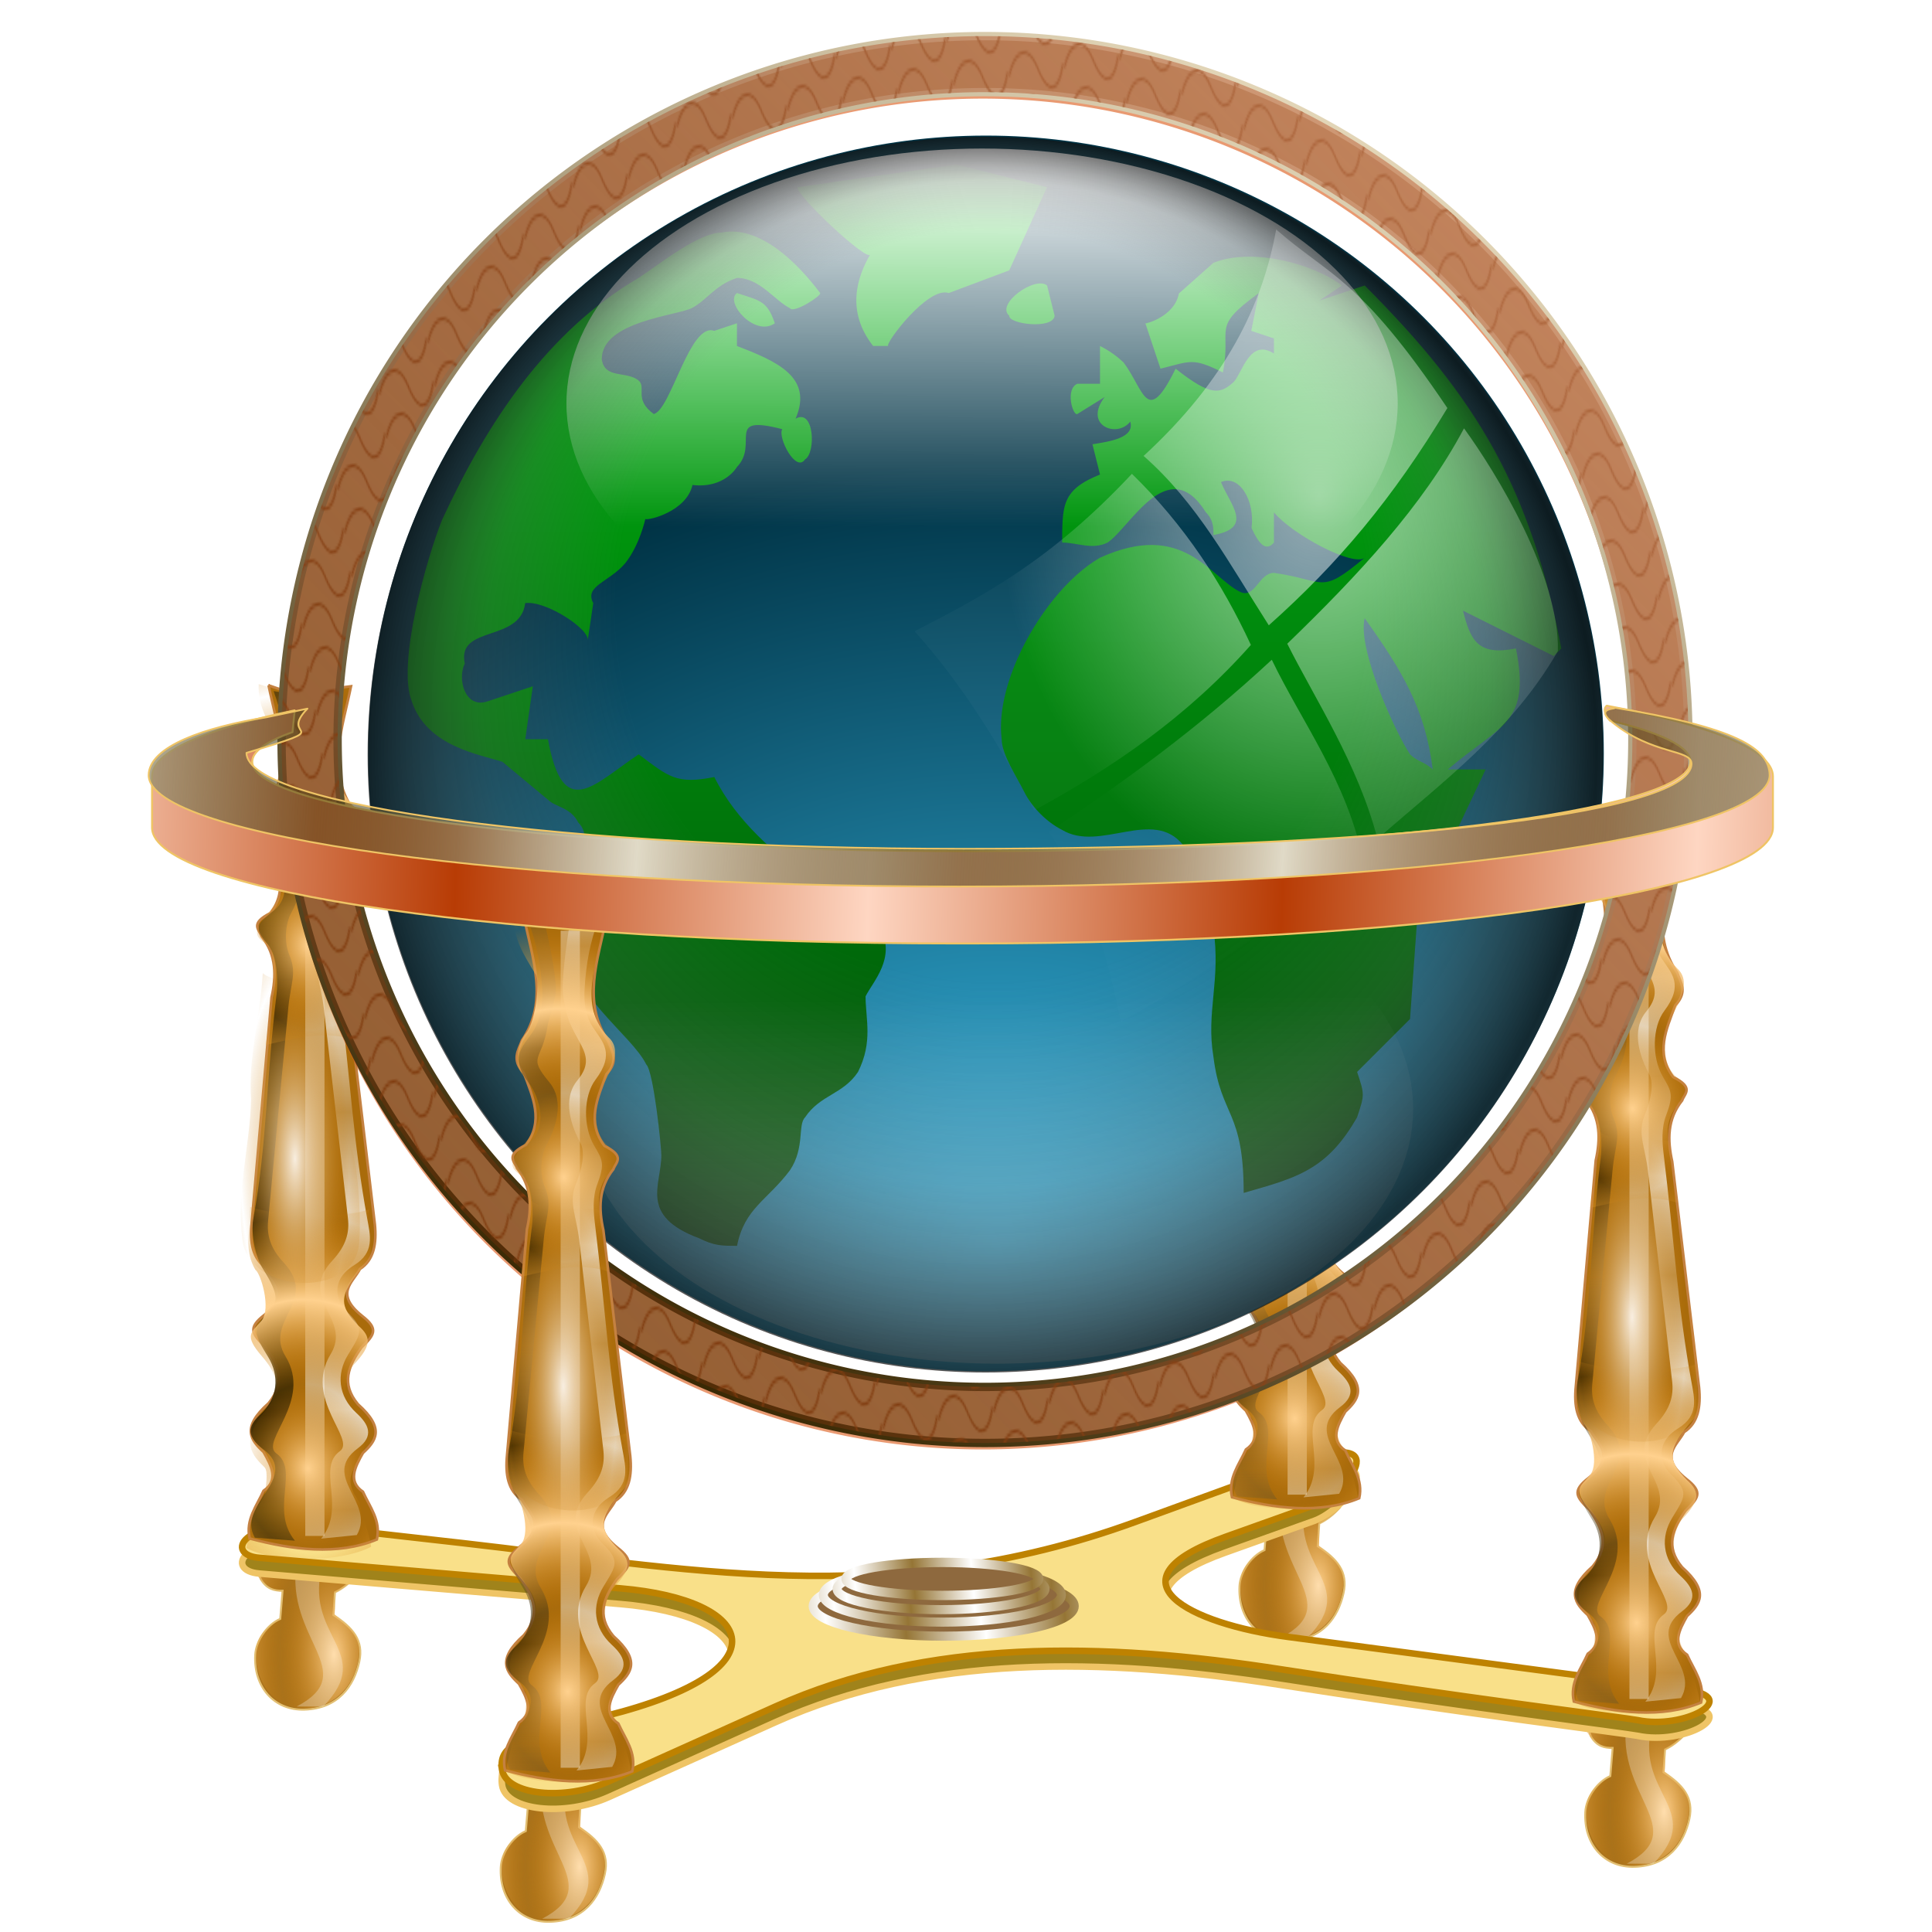 <?xml version="1.0" encoding="UTF-8" standalone="no"?>
<!-- Created with Inkscape (http://www.inkscape.org/) -->
<svg xmlns:dc="http://purl.org/dc/elements/1.1/" xmlns:cc="http://creativecommons.org/ns#" xmlns:rdf="http://www.w3.org/1999/02/22-rdf-syntax-ns#" xmlns:svg="http://www.w3.org/2000/svg" xmlns="http://www.w3.org/2000/svg" xmlns:xlink="http://www.w3.org/1999/xlink" xmlns:sodipodi="http://sodipodi.sourceforge.net/DTD/sodipodi-0.dtd" xmlns:inkscape="http://www.inkscape.org/namespaces/inkscape" width="255" height="255" viewBox="0 0 67.469 67.469" version="1.1" id="svg8" inkscape:version="0.92.5 (2060ec1f9f, 2020-04-08)" sodipodi:docname="kgeography.svg">
 <defs id="defs2">
  <linearGradient inkscape:collect="always" id="linearGradient1904">
   <stop id="stop1900" stop-color="#7c2f08" stop-opacity="0.351"/>
   <stop offset="1" id="stop1902" stop-color="#c57a54" stop-opacity="0.672"/>
  </linearGradient>
  <pattern inkscape:collect="always" xlink:href="#pattern1184" id="pattern1918" patternTransform="matrix(0.046,-0.007,0.016,0.101,-7.663,261.197)"/>
  <linearGradient inkscape:collect="always" id="linearGradient1176">
   <stop id="stop1172" stop-color="#e2d5b7" stop-opacity="1"/>
   <stop offset="1" id="stop1174" stop-color="#382702" stop-opacity="1"/>
  </linearGradient>
  <linearGradient inkscape:collect="always" id="linearGradient1170">
   <stop id="stop1166" stop-color="#322200" stop-opacity="0.896"/>
   <stop offset="1" id="stop1168" stop-color="#61470e" stop-opacity="0.832"/>
  </linearGradient>
  <linearGradient inkscape:collect="always" id="linearGradient1824">
   <stop id="stop1820" stop-color="#ffffff" stop-opacity="0.598"/>
   <stop offset="1" id="stop1822" stop-color="#ffffff" stop-opacity="0.041"/>
  </linearGradient>
  <linearGradient inkscape:collect="always" id="linearGradient1818">
   <stop id="stop1814" stop-color="#ffffff" stop-opacity="0.598"/>
   <stop offset="1" id="stop1816" stop-color="#ffffff" stop-opacity="0.007"/>
  </linearGradient>
  <linearGradient inkscape:collect="always" id="linearGradient1812">
   <stop id="stop1808" stop-color="#ffffff" stop-opacity="0.598"/>
   <stop offset="1" id="stop1810" stop-color="#ffffff" stop-opacity="0.026"/>
  </linearGradient>
  <linearGradient inkscape:collect="always" id="linearGradient1792">
   <stop id="stop1788" stop-color="#957535" stop-opacity="1"/>
   <stop offset="1" id="stop1790" stop-color="#ffffff" stop-opacity="1"/>
  </linearGradient>
  <linearGradient inkscape:collect="always" id="linearGradient1782">
   <stop id="stop1778" stop-color="#a2794b" stop-opacity="1"/>
   <stop offset="1" id="stop1780" stop-color="#b9946b" stop-opacity="1"/>
  </linearGradient>
  <linearGradient inkscape:collect="always" id="linearGradient1758">
   <stop id="stop1754" stop-color="#ffffff" stop-opacity="0.598"/>
   <stop offset="1" id="stop1756" stop-color="#ffffff" stop-opacity="0"/>
  </linearGradient>
  <linearGradient inkscape:collect="always" id="linearGradient1713">
   <stop id="stop1709" stop-color="#e0dac7" stop-opacity="1"/>
   <stop offset="1" id="stop1711" stop-color="#483b0e" stop-opacity="0.549"/>
  </linearGradient>
  <linearGradient inkscape:collect="always" id="linearGradient1554">
   <stop id="stop1550" stop-color="#b83c05" stop-opacity="1"/>
   <stop offset="1" id="stop1552" stop-color="#fed6c2" stop-opacity="1"/>
  </linearGradient>
  <linearGradient id="linearGradient1381" inkscape:collect="always">
   <stop id="stop1389" stop-color="#322200" stop-opacity="0.722"/>
   <stop id="stop1391" offset="1" stop-color="#79663d" stop-opacity="0.235"/>
  </linearGradient>
  <linearGradient inkscape:collect="always" id="linearGradient1381-3">
   <stop id="stop1377" stop-color="#ffffff" stop-opacity="0.72"/>
   <stop offset="1" id="stop1379" stop-color="#ffffff" stop-opacity="0.235"/>
  </linearGradient>
  <linearGradient id="linearGradient1359">
   <stop id="stop1355" stop-color="#f8eee0" stop-opacity="1"/>
   <stop id="stop1357" offset="1" stop-color="#cb7a02" stop-opacity="0"/>
  </linearGradient>
  <clipPath clipPathUnits="userSpaceOnUse" id="clipPath2059">
   <path d="m -10.1,231.685 c 3.559,2.506 4.832,-0.585 2.965,-3.064 -3.182,-4.225 -6.444,-9.84 -12.355,-15.913 -2.595,-2.669 -11.861,-7.808 -11.861,-7.808 0,0 -0.115,-2.188 -0.099,-3.064 0.011,-0.582 -0.566,-0.564 -0.89,-0.297 -0.782,0.645 -2.471,2.57 -2.471,2.57 l -1.68,-0.099 -1.087,-1.581 c -0.297,-0.411 -0.636,-0.346 -0.89,0 -0.545,1.85 -0.879,3.885 -3.459,3.954 l 4.448,3.954 c 7.766,1.553 15.579,5.585 20.262,14.332 0,0 4.526,5.194 7.116,7.018 z" id="path2061" sodipodi:nodetypes="csscsscccccccs" inkscape:connector-curvature="0" stroke-dasharray="none" stroke-opacity="1" fill="#ffffff" fill-rule="evenodd" stroke="none" stroke-linejoin="miter" fill-opacity="1" stroke-linecap="butt" stroke-width="0.048" stroke-miterlimit="4"/>
  </clipPath>
  <clipPath id="clipPath2059-5" clipPathUnits="userSpaceOnUse">
   <path stroke-miterlimit="4" stroke-width="0.048" stroke-linecap="butt" fill-opacity="1" stroke-linejoin="miter" stroke="none" fill-rule="evenodd" fill="#ffffff" stroke-opacity="1" stroke-dasharray="none" inkscape:connector-curvature="0" sodipodi:nodetypes="csscsscccccccs" id="path2061-3" d="m -10.1,231.685 c 3.559,2.506 4.832,-0.585 2.965,-3.064 -3.182,-4.225 -6.444,-9.84 -12.355,-15.913 -2.595,-2.669 -11.861,-7.808 -11.861,-7.808 0,0 -0.115,-2.188 -0.099,-3.064 0.011,-0.582 -0.566,-0.564 -0.89,-0.297 -0.782,0.645 -2.471,2.57 -2.471,2.57 l -1.68,-0.099 -1.087,-1.581 c -0.297,-0.411 -0.636,-0.346 -0.89,0 -0.545,1.85 -0.879,3.885 -3.459,3.954 l 4.448,3.954 c 7.766,1.553 15.579,5.585 20.262,14.332 0,0 4.526,5.194 7.116,7.018 z"/>
  </clipPath>
  <clipPath id="clipPath">
   <path fill-opacity="0.95" stroke="none" fill="#1b1b1b" sodipodi:nodetypes="csssscc" inkscape:connector-curvature="0" id="rect5264" d="m -515.73,435.564 v 5.838 c 0,9.743 -7.844,17.587 -17.587,17.587 h -135.051 c -9.743,0 -17.587,-7.844 -17.587,-17.587 v -5.838 z"/>
  </clipPath>
  <clipPath clipPathUnits="userSpaceOnUse" id="clipPath2059-7">
   <path d="m -10.1,231.685 c 3.559,2.506 4.832,-0.585 2.965,-3.064 -3.182,-4.225 -6.444,-9.84 -12.355,-15.913 -2.595,-2.669 -11.861,-7.808 -11.861,-7.808 0,0 -0.115,-2.188 -0.099,-3.064 0.011,-0.582 -0.566,-0.564 -0.89,-0.297 -0.782,0.645 -2.471,2.57 -2.471,2.57 l -1.68,-0.099 -1.087,-1.581 c -0.297,-0.411 -0.636,-0.346 -0.89,0 -0.545,1.85 -0.879,3.885 -3.459,3.954 l 4.448,3.954 c 7.766,1.553 15.579,5.585 20.262,14.332 0,0 4.526,5.194 7.116,7.018 z" id="path2061-5" sodipodi:nodetypes="csscsscccccccs" inkscape:connector-curvature="0" stroke-dasharray="none" stroke-opacity="1" fill="#ffffff" fill-rule="evenodd" stroke="none" stroke-linejoin="miter" fill-opacity="1" stroke-linecap="butt" stroke-width="0.048" stroke-miterlimit="4"/>
  </clipPath>
  <clipPath clipPathUnits="userSpaceOnUse" id="clipPath1162">
   <path stroke-miterlimit="4" stroke-width="0.071" stroke-linecap="round" fill-opacity="0.347" stroke-linejoin="round" stroke="none" fill="#000000" stroke-opacity="1" stroke-dasharray="none" inkscape:connector-curvature="0" d="m -65.65,239.846 c -9.358,0 -16.952,7.594 -16.952,16.952 0,9.358 7.594,16.941 16.952,16.941 0.292,0 0.579,-0.008 0.868,-0.022 2.123,-0.108 4.148,-0.606 5.995,-1.424 l 2.67,3.971 c -0.226,0.495 -0.245,0.964 -0.011,1.313 l 15.673,23.326 c 0.495,0.737 1.944,0.632 3.248,-0.245 1.304,-0.876 1.964,-2.177 1.468,-2.914 L -51.423,274.417 c -0.233,-0.347 -0.683,-0.499 -1.224,-0.478 l -2.558,-3.804 c 3.96,-3.1 6.507,-7.92 6.507,-13.337 0,-9.358 -7.594,-16.952 -16.952,-16.952 z m 0,2.581 c 7.929,0 14.371,6.442 14.371,14.371 0,7.929 -6.442,14.36 -14.371,14.36 -7.929,0 -14.349,-6.431 -14.349,-14.36 0,-0.248 -0.001,-0.489 0.011,-0.734 0.384,-7.586 6.657,-13.637 14.338,-13.637 z" id="path1164"/>
  </clipPath>
  <linearGradient id="linearGradient904">
   <stop stop-opacity="1" stop-color="#ffd18e" id="stop900"/>
   <stop stop-opacity="0" stop-color="#cb7a02" offset="1" id="stop902"/>
  </linearGradient>
  <radialGradient spreadMethod="reflect" r="18.225" fy="135.86" fx="241.73" cy="135.86" cx="241.73" gradientTransform="matrix(0,0.265,0.121,0,5.536,225.337)" gradientUnits="userSpaceOnUse" id="radialGradient912" xlink:href="#linearGradient904" inkscape:collect="always"/>
  <radialGradient spreadMethod="reflect" r="18.225" fy="122.81" fx="230.95" cy="122.81" cx="230.95" gradientTransform="matrix(-0.002,-0.417,0.121,-6.0141024e-4,17.166,372.203)" gradientUnits="userSpaceOnUse" id="radialGradient931" xlink:href="#linearGradient1359" inkscape:collect="always"/>
  <radialGradient spreadMethod="reflect" gradientUnits="userSpaceOnUse" gradientTransform="matrix(0.355,-0.022,0.028,0.451,-17.137,232.598)" r="7.579" fy="83.44" fx="130.66" cy="83.44" cx="130.66" id="radialGradient937" xlink:href="#linearGradient904" inkscape:collect="always"/>
  <radialGradient inkscape:collect="always" xlink:href="#linearGradient904" id="radialGradient1363" gradientUnits="userSpaceOnUse" gradientTransform="matrix(0.355,-0.022,0.028,0.451,-16.981,253.454)" cx="130.66" cy="83.44" fx="130.66" fy="83.44" r="7.579" spreadMethod="reflect"/>
  <linearGradient inkscape:collect="always" xlink:href="#linearGradient1381-3" id="linearGradient1383" x1="33.589" y1="262.02" x2="33.589" y2="266.05" gradientUnits="userSpaceOnUse" spreadMethod="reflect"/>
  <linearGradient inkscape:collect="always" xlink:href="#linearGradient1381" id="linearGradient1387" gradientUnits="userSpaceOnUse" x1="33.589" y1="262.02" x2="33.589" y2="266.05" spreadMethod="reflect" gradientTransform="matrix(-1,0,0,1,63.135,0.084)"/>
  <radialGradient inkscape:collect="always" xlink:href="#linearGradient904" id="radialGradient1441" gradientUnits="userSpaceOnUse" gradientTransform="matrix(0,0.265,0.121,0,5.536,225.337)" cx="241.73" cy="135.86" fx="241.73" fy="135.86" r="18.225" spreadMethod="reflect"/>
  <radialGradient inkscape:collect="always" xlink:href="#linearGradient904" id="radialGradient1451" gradientUnits="userSpaceOnUse" gradientTransform="matrix(0,0.265,0.121,0,5.536,225.337)" cx="241.73" cy="135.86" fx="241.73" fy="135.86" r="18.225" spreadMethod="reflect"/>
  <radialGradient inkscape:collect="always" xlink:href="#linearGradient904" id="radialGradient1461" gradientUnits="userSpaceOnUse" gradientTransform="matrix(0,0.265,0.121,0,5.536,225.337)" cx="241.73" cy="135.86" fx="241.73" fy="135.86" r="18.225" spreadMethod="reflect"/>
  <linearGradient inkscape:collect="always" xlink:href="#linearGradient1381-3" id="linearGradient1479" gradientUnits="userSpaceOnUse" x1="33.589" y1="262.02" x2="33.589" y2="266.05" spreadMethod="reflect"/>
  <linearGradient inkscape:collect="always" xlink:href="#linearGradient1170" id="linearGradient1481" gradientUnits="userSpaceOnUse" gradientTransform="matrix(-1,0,0,1,63.135,0.084)" x1="33.589" y1="262.02" x2="33.589" y2="266.05" spreadMethod="reflect"/>
  <radialGradient inkscape:collect="always" xlink:href="#linearGradient904" id="radialGradient1483" gradientUnits="userSpaceOnUse" gradientTransform="matrix(0.355,-0.022,0.028,0.451,-17.157,253.804)" cx="130.66" cy="83.44" fx="130.66" fy="83.44" r="7.579" spreadMethod="reflect"/>
  <radialGradient inkscape:collect="always" xlink:href="#linearGradient1359" id="radialGradient1485" gradientUnits="userSpaceOnUse" gradientTransform="matrix(-0.002,-0.417,0.121,-6.0141024e-4,16.64,372.378)" cx="230.95" cy="122.81" fx="230.95" fy="122.81" r="18.225" spreadMethod="reflect"/>
  <radialGradient inkscape:collect="always" xlink:href="#linearGradient904" id="radialGradient1487" gradientUnits="userSpaceOnUse" gradientTransform="matrix(0.355,-0.022,0.028,0.451,-17.137,232.598)" cx="130.66" cy="83.44" fx="130.66" fy="83.44" r="7.579" spreadMethod="reflect"/>
  <linearGradient inkscape:collect="always" xlink:href="#linearGradient1381-3" id="linearGradient1505" gradientUnits="userSpaceOnUse" x1="33.589" y1="262.02" x2="33.589" y2="266.05" spreadMethod="reflect"/>
  <linearGradient inkscape:collect="always" xlink:href="#linearGradient1381" id="linearGradient1507" gradientUnits="userSpaceOnUse" gradientTransform="matrix(-1,0,0,1,63.135,0.084)" x1="33.589" y1="262.02" x2="33.589" y2="266.05" spreadMethod="reflect"/>
  <radialGradient inkscape:collect="always" xlink:href="#linearGradient904" id="radialGradient1509" gradientUnits="userSpaceOnUse" gradientTransform="matrix(0.355,-0.022,0.028,0.451,-16.981,253.454)" cx="130.66" cy="83.44" fx="130.66" fy="83.44" r="7.579" spreadMethod="reflect"/>
  <radialGradient inkscape:collect="always" xlink:href="#linearGradient1359" id="radialGradient1511" gradientUnits="userSpaceOnUse" gradientTransform="matrix(-0.002,-0.417,0.121,-6.0141024e-4,17.166,372.203)" cx="230.95" cy="122.81" fx="230.95" fy="122.81" r="18.225" spreadMethod="reflect"/>
  <radialGradient inkscape:collect="always" xlink:href="#linearGradient904" id="radialGradient1513" gradientUnits="userSpaceOnUse" gradientTransform="matrix(0.355,-0.022,0.028,0.451,-17.137,232.598)" cx="130.66" cy="83.44" fx="130.66" fy="83.44" r="7.579" spreadMethod="reflect"/>
  <linearGradient inkscape:collect="always" xlink:href="#linearGradient1381-3" id="linearGradient1531" gradientUnits="userSpaceOnUse" x1="33.589" y1="262.02" x2="33.589" y2="266.05" spreadMethod="reflect"/>
  <linearGradient inkscape:collect="always" xlink:href="#linearGradient1381" id="linearGradient1533" gradientUnits="userSpaceOnUse" gradientTransform="matrix(-1,0,0,1,63.135,0.084)" x1="33.589" y1="262.02" x2="33.589" y2="266.05" spreadMethod="reflect"/>
  <radialGradient inkscape:collect="always" xlink:href="#linearGradient904" id="radialGradient1535" gradientUnits="userSpaceOnUse" gradientTransform="matrix(0.355,-0.022,0.028,0.451,-16.981,253.454)" cx="130.66" cy="83.44" fx="130.66" fy="83.44" r="7.579" spreadMethod="reflect"/>
  <radialGradient inkscape:collect="always" xlink:href="#linearGradient1359" id="radialGradient1537" gradientUnits="userSpaceOnUse" gradientTransform="matrix(-0.002,-0.417,0.121,-6.0141024e-4,17.166,372.203)" cx="230.95" cy="122.81" fx="230.95" fy="122.81" r="18.225" spreadMethod="reflect"/>
  <radialGradient inkscape:collect="always" xlink:href="#linearGradient904" id="radialGradient1539" gradientUnits="userSpaceOnUse" gradientTransform="matrix(0.355,-0.022,0.028,0.451,-17.137,232.598)" cx="130.66" cy="83.44" fx="130.66" fy="83.44" r="7.579" spreadMethod="reflect"/>
  <linearGradient inkscape:collect="always" xlink:href="#linearGradient1554" id="linearGradient1556" x1="16.17" y1="248.98" x2="32.928" y2="249.52" gradientUnits="userSpaceOnUse" spreadMethod="reflect" gradientTransform="matrix(0.861,0,0,0.861,2.007,45.067)"/>
  <clipPath id="clipPath2059-53" clipPathUnits="userSpaceOnUse">
   <path stroke-miterlimit="4" stroke-width="0.048" stroke-linecap="butt" fill-opacity="1" stroke-linejoin="miter" stroke="none" fill-rule="evenodd" fill="#ffffff" stroke-opacity="1" stroke-dasharray="none" inkscape:connector-curvature="0" sodipodi:nodetypes="csscsscccccccs" id="path2061-56" d="m -10.1,231.685 c 3.559,2.506 4.832,-0.585 2.965,-3.064 -3.182,-4.225 -6.444,-9.84 -12.355,-15.913 -2.595,-2.669 -11.861,-7.808 -11.861,-7.808 0,0 -0.115,-2.188 -0.099,-3.064 0.011,-0.582 -0.566,-0.564 -0.89,-0.297 -0.782,0.645 -2.471,2.57 -2.471,2.57 l -1.68,-0.099 -1.087,-1.581 c -0.297,-0.411 -0.636,-0.346 -0.89,0 -0.545,1.85 -0.879,3.885 -3.459,3.954 l 4.448,3.954 c 7.766,1.553 15.579,5.585 20.262,14.332 0,0 4.526,5.194 7.116,7.018 z"/>
  </clipPath>
  <clipPath clipPathUnits="userSpaceOnUse" id="clipPath2059-5-2">
   <path d="m -10.1,231.685 c 3.559,2.506 4.832,-0.585 2.965,-3.064 -3.182,-4.225 -6.444,-9.84 -12.355,-15.913 -2.595,-2.669 -11.861,-7.808 -11.861,-7.808 0,0 -0.115,-2.188 -0.099,-3.064 0.011,-0.582 -0.566,-0.564 -0.89,-0.297 -0.782,0.645 -2.471,2.57 -2.471,2.57 l -1.68,-0.099 -1.087,-1.581 c -0.297,-0.411 -0.636,-0.346 -0.89,0 -0.545,1.85 -0.879,3.885 -3.459,3.954 l 4.448,3.954 c 7.766,1.553 15.579,5.585 20.262,14.332 0,0 4.526,5.194 7.116,7.018 z" id="path2061-3-9" sodipodi:nodetypes="csscsscccccccs" inkscape:connector-curvature="0" stroke-dasharray="none" stroke-opacity="1" fill="#ffffff" fill-rule="evenodd" stroke="none" stroke-linejoin="miter" fill-opacity="1" stroke-linecap="butt" stroke-width="0.048" stroke-miterlimit="4"/>
  </clipPath>
  <clipPath id="clipPath-1">
   <path d="m -515.73,435.564 v 5.838 c 0,9.743 -7.844,17.587 -17.587,17.587 h -135.051 c -9.743,0 -17.587,-7.844 -17.587,-17.587 v -5.838 z" id="rect5264-2" inkscape:connector-curvature="0" sodipodi:nodetypes="csssscc" fill="#1b1b1b" stroke="none" fill-opacity="0.95"/>
  </clipPath>
  <clipPath id="clipPath2059-7-7" clipPathUnits="userSpaceOnUse">
   <path stroke-miterlimit="4" stroke-width="0.048" stroke-linecap="butt" fill-opacity="1" stroke-linejoin="miter" stroke="none" fill-rule="evenodd" fill="#ffffff" stroke-opacity="1" stroke-dasharray="none" inkscape:connector-curvature="0" sodipodi:nodetypes="csscsscccccccs" id="path2061-5-0" d="m -10.1,231.685 c 3.559,2.506 4.832,-0.585 2.965,-3.064 -3.182,-4.225 -6.444,-9.84 -12.355,-15.913 -2.595,-2.669 -11.861,-7.808 -11.861,-7.808 0,0 -0.115,-2.188 -0.099,-3.064 0.011,-0.582 -0.566,-0.564 -0.89,-0.297 -0.782,0.645 -2.471,2.57 -2.471,2.57 l -1.68,-0.099 -1.087,-1.581 c -0.297,-0.411 -0.636,-0.346 -0.89,0 -0.545,1.85 -0.879,3.885 -3.459,3.954 l 4.448,3.954 c 7.766,1.553 15.579,5.585 20.262,14.332 0,0 4.526,5.194 7.116,7.018 z"/>
  </clipPath>
  <clipPath id="clipPath1162-9" clipPathUnits="userSpaceOnUse">
   <path id="path1164-3" d="m -65.65,239.846 c -9.358,0 -16.952,7.594 -16.952,16.952 0,9.358 7.594,16.941 16.952,16.941 0.292,0 0.579,-0.008 0.868,-0.022 2.123,-0.108 4.148,-0.606 5.995,-1.424 l 2.67,3.971 c -0.226,0.495 -0.245,0.964 -0.011,1.313 l 15.673,23.326 c 0.495,0.737 1.944,0.632 3.248,-0.245 1.304,-0.876 1.964,-2.177 1.468,-2.914 L -51.423,274.417 c -0.233,-0.347 -0.683,-0.499 -1.224,-0.478 l -2.558,-3.804 c 3.96,-3.1 6.507,-7.92 6.507,-13.337 0,-9.358 -7.594,-16.952 -16.952,-16.952 z m 0,2.581 c 7.929,0 14.371,6.442 14.371,14.371 0,7.929 -6.442,14.36 -14.371,14.36 -7.929,0 -14.349,-6.431 -14.349,-14.36 0,-0.248 -0.001,-0.489 0.011,-0.734 0.384,-7.586 6.657,-13.637 14.338,-13.637 z" inkscape:connector-curvature="0" stroke-dasharray="none" stroke-opacity="1" fill="#000000" stroke="none" stroke-linejoin="round" fill-opacity="0.347" stroke-linecap="round" stroke-width="0.071" stroke-miterlimit="4"/>
  </clipPath>
  <linearGradient id="linearGradient1405" inkscape:collect="always">
   <stop id="stop1401" stop-color="#ffffff" stop-opacity="0.598"/>
   <stop id="stop1403" offset="1" stop-color="#ffffff" stop-opacity="0.041"/>
  </linearGradient>
  <clipPath id="clipPath2059-753" clipPathUnits="userSpaceOnUse">
   <path stroke-miterlimit="4" stroke-width="0.048" stroke-linecap="butt" fill-opacity="1" stroke-linejoin="miter" stroke="none" fill-rule="evenodd" fill="#ffffff" stroke-opacity="1" stroke-dasharray="none" inkscape:connector-curvature="0" sodipodi:nodetypes="csscsscccccccs" id="path2061-562" d="m -10.1,231.685 c 3.559,2.506 4.832,-0.585 2.965,-3.064 -3.182,-4.225 -6.444,-9.84 -12.355,-15.913 -2.595,-2.669 -11.861,-7.808 -11.861,-7.808 0,0 -0.115,-2.188 -0.099,-3.064 0.011,-0.582 -0.566,-0.564 -0.89,-0.297 -0.782,0.645 -2.471,2.57 -2.471,2.57 l -1.68,-0.099 -1.087,-1.581 c -0.297,-0.411 -0.636,-0.346 -0.89,0 -0.545,1.85 -0.879,3.885 -3.459,3.954 l 4.448,3.954 c 7.766,1.553 15.579,5.585 20.262,14.332 0,0 4.526,5.194 7.116,7.018 z"/>
  </clipPath>
  <clipPath clipPathUnits="userSpaceOnUse" id="clipPath2059-5-9">
   <path d="m -10.1,231.685 c 3.559,2.506 4.832,-0.585 2.965,-3.064 -3.182,-4.225 -6.444,-9.84 -12.355,-15.913 -2.595,-2.669 -11.861,-7.808 -11.861,-7.808 0,0 -0.115,-2.188 -0.099,-3.064 0.011,-0.582 -0.566,-0.564 -0.89,-0.297 -0.782,0.645 -2.471,2.57 -2.471,2.57 l -1.68,-0.099 -1.087,-1.581 c -0.297,-0.411 -0.636,-0.346 -0.89,0 -0.545,1.85 -0.879,3.885 -3.459,3.954 l 4.448,3.954 c 7.766,1.553 15.579,5.585 20.262,14.332 0,0 4.526,5.194 7.116,7.018 z" id="path2061-3-1" sodipodi:nodetypes="csscsscccccccs" inkscape:connector-curvature="0" stroke-dasharray="none" stroke-opacity="1" fill="#ffffff" fill-rule="evenodd" stroke="none" stroke-linejoin="miter" fill-opacity="1" stroke-linecap="butt" stroke-width="0.048" stroke-miterlimit="4"/>
  </clipPath>
  <clipPath id="clipPath-2">
   <path d="m -515.73,435.564 v 5.838 c 0,9.743 -7.844,17.587 -17.587,17.587 h -135.051 c -9.743,0 -17.587,-7.844 -17.587,-17.587 v -5.838 z" id="rect5264-7" inkscape:connector-curvature="0" sodipodi:nodetypes="csssscc" fill="#1b1b1b" stroke="none" fill-opacity="0.95"/>
  </clipPath>
  <clipPath id="clipPath2059-7-0" clipPathUnits="userSpaceOnUse">
   <path stroke-miterlimit="4" stroke-width="0.048" stroke-linecap="butt" fill-opacity="1" stroke-linejoin="miter" stroke="none" fill-rule="evenodd" fill="#ffffff" stroke-opacity="1" stroke-dasharray="none" inkscape:connector-curvature="0" sodipodi:nodetypes="csscsscccccccs" id="path2061-5-9" d="m -10.1,231.685 c 3.559,2.506 4.832,-0.585 2.965,-3.064 -3.182,-4.225 -6.444,-9.84 -12.355,-15.913 -2.595,-2.669 -11.861,-7.808 -11.861,-7.808 0,0 -0.115,-2.188 -0.099,-3.064 0.011,-0.582 -0.566,-0.564 -0.89,-0.297 -0.782,0.645 -2.471,2.57 -2.471,2.57 l -1.68,-0.099 -1.087,-1.581 c -0.297,-0.411 -0.636,-0.346 -0.89,0 -0.545,1.85 -0.879,3.885 -3.459,3.954 l 4.448,3.954 c 7.766,1.553 15.579,5.585 20.262,14.332 0,0 4.526,5.194 7.116,7.018 z"/>
  </clipPath>
  <clipPath id="clipPath1162-3" clipPathUnits="userSpaceOnUse">
   <path id="path1164-6" d="m -65.65,239.846 c -9.358,0 -16.952,7.594 -16.952,16.952 0,9.358 7.594,16.941 16.952,16.941 0.292,0 0.579,-0.008 0.868,-0.022 2.123,-0.108 4.148,-0.606 5.995,-1.424 l 2.67,3.971 c -0.226,0.495 -0.245,0.964 -0.011,1.313 l 15.673,23.326 c 0.495,0.737 1.944,0.632 3.248,-0.245 1.304,-0.876 1.964,-2.177 1.468,-2.914 L -51.423,274.417 c -0.233,-0.347 -0.683,-0.499 -1.224,-0.478 l -2.558,-3.804 c 3.96,-3.1 6.507,-7.92 6.507,-13.337 0,-9.358 -7.594,-16.952 -16.952,-16.952 z m 0,2.581 c 7.929,0 14.371,6.442 14.371,14.371 0,7.929 -6.442,14.36 -14.371,14.36 -7.929,0 -14.349,-6.431 -14.349,-14.36 0,-0.248 -0.001,-0.489 0.011,-0.734 0.384,-7.586 6.657,-13.637 14.338,-13.637 z" inkscape:connector-curvature="0" stroke-dasharray="none" stroke-opacity="1" fill="#000000" stroke="none" stroke-linejoin="round" fill-opacity="0.347" stroke-linecap="round" stroke-width="0.071" stroke-miterlimit="4"/>
  </clipPath>
  <linearGradient id="linearGradient1475">
   <stop id="stop1471" stop-color="#36b7e4" stop-opacity="1"/>
   <stop id="stop1473" offset="1" stop-color="#003345" stop-opacity="1"/>
  </linearGradient>
  <clipPath clipPathUnits="userSpaceOnUse" id="clipPath2059-75">
   <path d="m -10.1,231.685 c 3.559,2.506 4.832,-0.585 2.965,-3.064 -3.182,-4.225 -6.444,-9.84 -12.355,-15.913 -2.595,-2.669 -11.861,-7.808 -11.861,-7.808 0,0 -0.115,-2.188 -0.099,-3.064 0.011,-0.582 -0.566,-0.564 -0.89,-0.297 -0.782,0.645 -2.471,2.57 -2.471,2.57 l -1.68,-0.099 -1.087,-1.581 c -0.297,-0.411 -0.636,-0.346 -0.89,0 -0.545,1.85 -0.879,3.885 -3.459,3.954 l 4.448,3.954 c 7.766,1.553 15.579,5.585 20.262,14.332 0,0 4.526,5.194 7.116,7.018 z" id="path2061-35" sodipodi:nodetypes="csscsscccccccs" inkscape:connector-curvature="0" stroke-dasharray="none" stroke-opacity="1" fill="#ffffff" fill-rule="evenodd" stroke="none" stroke-linejoin="miter" fill-opacity="1" stroke-linecap="butt" stroke-width="0.048" stroke-miterlimit="4"/>
  </clipPath>
  <clipPath id="clipPath2059-5-6" clipPathUnits="userSpaceOnUse">
   <path stroke-miterlimit="4" stroke-width="0.048" stroke-linecap="butt" fill-opacity="1" stroke-linejoin="miter" stroke="none" fill-rule="evenodd" fill="#ffffff" stroke-opacity="1" stroke-dasharray="none" inkscape:connector-curvature="0" sodipodi:nodetypes="csscsscccccccs" id="path2061-3-2" d="m -10.1,231.685 c 3.559,2.506 4.832,-0.585 2.965,-3.064 -3.182,-4.225 -6.444,-9.84 -12.355,-15.913 -2.595,-2.669 -11.861,-7.808 -11.861,-7.808 0,0 -0.115,-2.188 -0.099,-3.064 0.011,-0.582 -0.566,-0.564 -0.89,-0.297 -0.782,0.645 -2.471,2.57 -2.471,2.57 l -1.68,-0.099 -1.087,-1.581 c -0.297,-0.411 -0.636,-0.346 -0.89,0 -0.545,1.85 -0.879,3.885 -3.459,3.954 l 4.448,3.954 c 7.766,1.553 15.579,5.585 20.262,14.332 0,0 4.526,5.194 7.116,7.018 z"/>
  </clipPath>
  <clipPath id="clipPath-9">
   <path fill-opacity="0.95" stroke="none" fill="#1b1b1b" sodipodi:nodetypes="csssscc" inkscape:connector-curvature="0" id="rect5264-1" d="m -515.73,435.564 v 5.838 c 0,9.743 -7.844,17.587 -17.587,17.587 h -135.051 c -9.743,0 -17.587,-7.844 -17.587,-17.587 v -5.838 z"/>
  </clipPath>
  <clipPath clipPathUnits="userSpaceOnUse" id="clipPath2059-7-2">
   <path d="m -10.1,231.685 c 3.559,2.506 4.832,-0.585 2.965,-3.064 -3.182,-4.225 -6.444,-9.84 -12.355,-15.913 -2.595,-2.669 -11.861,-7.808 -11.861,-7.808 0,0 -0.115,-2.188 -0.099,-3.064 0.011,-0.582 -0.566,-0.564 -0.89,-0.297 -0.782,0.645 -2.471,2.57 -2.471,2.57 l -1.68,-0.099 -1.087,-1.581 c -0.297,-0.411 -0.636,-0.346 -0.89,0 -0.545,1.85 -0.879,3.885 -3.459,3.954 l 4.448,3.954 c 7.766,1.553 15.579,5.585 20.262,14.332 0,0 4.526,5.194 7.116,7.018 z" id="path2061-5-7" sodipodi:nodetypes="csscsscccccccs" inkscape:connector-curvature="0" stroke-dasharray="none" stroke-opacity="1" fill="#ffffff" fill-rule="evenodd" stroke="none" stroke-linejoin="miter" fill-opacity="1" stroke-linecap="butt" stroke-width="0.048" stroke-miterlimit="4"/>
  </clipPath>
  <clipPath clipPathUnits="userSpaceOnUse" id="clipPath1162-0">
   <path stroke-miterlimit="4" stroke-width="0.071" stroke-linecap="round" fill-opacity="0.347" stroke-linejoin="round" stroke="none" fill="#000000" stroke-opacity="1" stroke-dasharray="none" inkscape:connector-curvature="0" d="m -65.65,239.846 c -9.358,0 -16.952,7.594 -16.952,16.952 0,9.358 7.594,16.941 16.952,16.941 0.292,0 0.579,-0.008 0.868,-0.022 2.123,-0.108 4.148,-0.606 5.995,-1.424 l 2.67,3.971 c -0.226,0.495 -0.245,0.964 -0.011,1.313 l 15.673,23.326 c 0.495,0.737 1.944,0.632 3.248,-0.245 1.304,-0.876 1.964,-2.177 1.468,-2.914 L -51.423,274.417 c -0.233,-0.347 -0.683,-0.499 -1.224,-0.478 l -2.558,-3.804 c 3.96,-3.1 6.507,-7.92 6.507,-13.337 0,-9.358 -7.594,-16.952 -16.952,-16.952 z m 0,2.581 c 7.929,0 14.371,6.442 14.371,14.371 0,7.929 -6.442,14.36 -14.371,14.36 -7.929,0 -14.349,-6.431 -14.349,-14.36 0,-0.248 -0.001,-0.489 0.011,-0.734 0.384,-7.586 6.657,-13.637 14.338,-13.637 z" id="path1164-9"/>
  </clipPath>
  <linearGradient id="linearGradient2811-8">
   <stop stop-opacity="1" stop-color="#004c07" id="stop2813-5"/>
   <stop stop-opacity="1" stop-color="#00ba11" offset="1" id="stop2815-6"/>
  </linearGradient>
  <linearGradient id="linearGradient2837-0">
   <stop stop-opacity="1" stop-color="white" id="stop2839-8"/>
   <stop stop-opacity="0" stop-color="white" offset="1" id="stop2841-8"/>
  </linearGradient>
  <linearGradient id="linearGradient3315-6-3">
   <stop stop-opacity="0" stop-color="#6e6e6e" id="stop3317-1"/>
   <stop stop-opacity="0" stop-color="#787878" offset="0.608" id="stop3319-5"/>
   <stop stop-opacity="0.247" stop-color="#626262" id="stop3321-9" offset="0.813"/>
   <stop stop-opacity="0.714" stop-color="#121212" id="stop3323-4" offset="1"/>
  </linearGradient>
  <radialGradient r="80.68" fy="162.93" fx="102.44" cy="162.93" cx="102.44" gradientTransform="matrix(0.466,-0.005,0.004,0.399,-80.973,212.39)" gradientUnits="userSpaceOnUse" id="radialGradient4821" xlink:href="#linearGradient1475" inkscape:collect="always"/>
  <linearGradient y2="10.968" x2="91.73" y1="156.08" x1="91.73" gradientTransform="matrix(0.311,0,0,0.311,-61.775,228.419)" gradientUnits="userSpaceOnUse" id="linearGradient4823" xlink:href="#linearGradient2811-8" inkscape:collect="always"/>
  <linearGradient y2="65.06" x2="99.08" y1="16.681" x1="99.45" gradientUnits="userSpaceOnUse" id="linearGradient4825" xlink:href="#linearGradient2837-0" inkscape:collect="always" gradientTransform="matrix(0.287,0,0,0.311,-60.46,-287.023)"/>
  <radialGradient r="80.68" fy="49.22" fx="104.04" cy="98.64" cx="99.67" spreadMethod="reflect" gradientUnits="userSpaceOnUse" id="radialGradient4829" xlink:href="#linearGradient3315-6-3" inkscape:collect="always" gradientTransform="matrix(0.315,0,0,0.315,-64.835,225.639)"/>
  <linearGradient inkscape:collect="always" xlink:href="#linearGradient2837-0" id="linearGradient1270" gradientUnits="userSpaceOnUse" x1="99.45" y1="16.681" x2="99.34" y2="66.763" gradientTransform="matrix(0.287,0,0,0.311,-61.096,226.618)"/>
  <radialGradient gradientUnits="userSpaceOnUse" gradientTransform="matrix(1,0,0,1.232,0,-66.158)" r="7.941" fy="282.5" fx="-6.088" cy="282.5" cx="-6.088" id="radialGradient1407" xlink:href="#linearGradient1758" inkscape:collect="always"/>
  <radialGradient r="7.941" fy="282.5" fx="-6.088" cy="282.5" cx="-6.088" gradientTransform="matrix(1,0,0,1.232,0,-66.158)" gradientUnits="userSpaceOnUse" id="radialGradient1409" xlink:href="#linearGradient1824" inkscape:collect="always"/>
  <radialGradient r="7.941" fy="282.5" fx="-6.088" cy="282.5" cx="-6.088" gradientTransform="matrix(1,0,0,1.232,0,-66.158)" gradientUnits="userSpaceOnUse" id="radialGradient1411" xlink:href="#linearGradient1405" inkscape:collect="always"/>
  <radialGradient r="7.941" fy="282.5" fx="-6.088" cy="282.5" cx="-6.088" gradientTransform="matrix(1,0,0,1.232,0,-66.158)" gradientUnits="userSpaceOnUse" id="radialGradient1413" xlink:href="#linearGradient1812" inkscape:collect="always"/>
  <radialGradient r="7.941" fy="282.5" fx="-6.088" cy="282.5" cx="-6.088" gradientTransform="matrix(1,0,0,1.232,0,-66.158)" gradientUnits="userSpaceOnUse" id="radialGradient1415" xlink:href="#linearGradient1818" inkscape:collect="always"/>
  <linearGradient inkscape:collect="always" xlink:href="#linearGradient1713" id="linearGradient1715" x1="22.368" y1="257.35" x2="33.606" y2="258.1" gradientUnits="userSpaceOnUse" spreadMethod="reflect"/>
  <linearGradient inkscape:collect="always" xlink:href="#linearGradient1782" id="linearGradient1784" x1="47.998" y1="157.08" x2="198.76" y2="34.398" gradientUnits="userSpaceOnUse" gradientTransform="matrix(0.265,0,0,0.265,0.528,229.229)"/>
  <linearGradient inkscape:collect="always" xlink:href="#linearGradient1792" id="linearGradient1794" x1="31.629" y1="286.32" x2="34.407" y2="286.14" gradientUnits="userSpaceOnUse" spreadMethod="reflect"/>
  <linearGradient inkscape:collect="always" xlink:href="#linearGradient1792" id="linearGradient1798" gradientUnits="userSpaceOnUse" x1="31.629" y1="286.32" x2="34.407" y2="286.14" spreadMethod="reflect" gradientTransform="matrix(0.912,0,0,0.905,2.855,26.858)"/>
  <linearGradient inkscape:collect="always" xlink:href="#linearGradient1792" id="linearGradient1802" gradientUnits="userSpaceOnUse" gradientTransform="matrix(0.796,0,0,0.689,6.62,88.21)" x1="31.629" y1="286.32" x2="34.407" y2="286.14" spreadMethod="reflect"/>
  <linearGradient inkscape:collect="always" xlink:href="#linearGradient1792" id="linearGradient1806" gradientUnits="userSpaceOnUse" gradientTransform="matrix(0.738,0,0,0.55,8.597,127.603)" x1="31.629" y1="286.32" x2="34.407" y2="286.14" spreadMethod="reflect"/>
  <linearGradient inkscape:collect="always" xlink:href="#linearGradient1176" id="linearGradient1178" x1="166.83" y1="14.606" x2="73.5" y2="176.62" gradientUnits="userSpaceOnUse" gradientTransform="matrix(0.265,0,0,0.265,0.528,229.229)"/>
  <pattern patternUnits="userSpaceOnUse" width="41.884" height="14.14" patternTransform="matrix(0.265,0,0,0.265,-15.273,246.326)" id="pattern1184">
   <path d="M 0.392,7.546 C 5.618,0.935 17.303,-3.779 22.355,6.405 27.775,17.33 36.047,14.677 41.466,6.405" id="path1182" inkscape:connector-curvature="0" sodipodi:nodetypes="csc" stroke-opacity="1" fill="none" stroke="#7f4010" stroke-linejoin="miter" stroke-linecap="butt" stroke-width="1"/>
  </pattern>
  <linearGradient inkscape:collect="always" xlink:href="#linearGradient1904" id="linearGradient1906" x1="16.927" y1="272.94" x2="51.717" y2="238.3" gradientUnits="userSpaceOnUse"/>
 </defs>
 <sodipodi:namedview id="base" pagecolor="#ff0000" bordercolor="#666666" borderopacity="1.0" inkscape:pageopacity="0" inkscape:pageshadow="2" inkscape:zoom="3.5058824" inkscape:cx="127.5" inkscape:cy="127.5" inkscape:document-units="px" inkscape:current-layer="layer1" showgrid="false" inkscape:snap-to-guides="false" inkscape:snap-grids="false" inkscape:snap-others="false" inkscape:object-nodes="false" inkscape:snap-nodes="false" inkscape:snap-global="false" inkscape:window-width="1920" inkscape:window-height="1056" inkscape:window-x="0" inkscape:window-y="0" inkscape:window-maximized="1" units="px" showguides="false"/>
 <g inkscape:label="Layer 1" inkscape:groupmode="layer" id="layer1" transform="translate(0,-229.531)">
  <g transform="matrix(0.861,0,0,0.861,27.118,35.736)" id="g1459">
   <path d="m 18.682,285.258 c 0.028,0.364 4.94,0.552 4.759,-0.032 -0.127,0.127 -0.603,1.015 -0.603,1.015 -0.275,0.303 -0.55,0.5 -0.825,0.634 l -0.063,0.92 c 0.773,0.508 1.244,1.023 1.047,1.903 -0.218,0.977 -0.847,1.892 -2.221,1.935 -1.225,0.039 -2.068,-0.911 -1.999,-2.221 0.03,-0.565 0.48,-1.231 1.015,-1.459 l 0.095,-1.142 c -0.329,0.005 -0.643,-0.062 -0.888,-0.476 z" id="path1453" inkscape:connector-curvature="0" sodipodi:nodetypes="cccccssscccc" stroke-dasharray="none" stroke-opacity="1" fill="#a76d11" stroke="#e2bf73" stroke-linejoin="miter" fill-opacity="0.959" stroke-linecap="butt" stroke-width="0.079" stroke-miterlimit="4"/>
   <path inkscape:transform-center-y="100.51356" inkscape:transform-center-x="-0.87417763" d="m 18.724,285.396 c -0.206,0.9 0.764,1.45 1.322,1.522 0.597,0.076 -0.082,0.379 -0.122,0.863 -0.614,0.557 -1.216,0.777 -1.11,1.835 0.271,2.716 3.827,2.593 4.173,-0.173 0.12,-0.964 -0.561,-1.206 -0.987,-1.669 0.034,-0.511 -0.03,-0.47 -0.02,-0.866 1.104,-0.579 1.285,-1.296 1.535,-1.566 -1.65,0.304 -3.229,0.278 -4.791,0.054 z" id="path1455" inkscape:connector-curvature="0" sodipodi:nodetypes="cscssccccc" fill="url(#radialGradient1461)" fill-opacity="1" stroke-width="0.159"/>
   <path d="m 20.459,285.67 h 1.079 c -0.914,3.015 2.18,3.582 0,5.837 H 20.459 c 2.644,-1.394 -0.496,-2.73 0,-5.837 z" id="path1457" inkscape:connector-curvature="0" sodipodi:nodetypes="ccccc" opacity="0.814" stroke-dasharray="none" stroke-opacity="1" paint-order="normal" fill="#ffffff" fill-rule="evenodd" stroke="none" stroke-linejoin="round" fill-opacity="0.34" stroke-linecap="round" stroke-width="0.079" stroke-dashoffset="0" stroke-miterlimit="4"/>
  </g>
  <g id="g1449" transform="matrix(0.861,0,0,0.861,39.194,43.627)">
   <path sodipodi:nodetypes="cccccssscccc" inkscape:connector-curvature="0" id="path1443" d="m 18.682,285.258 c 0.028,0.364 4.94,0.552 4.759,-0.032 -0.127,0.127 -0.603,1.015 -0.603,1.015 -0.275,0.303 -0.55,0.5 -0.825,0.634 l -0.063,0.92 c 0.773,0.508 1.244,1.023 1.047,1.903 -0.218,0.977 -0.847,1.892 -2.221,1.935 -1.225,0.039 -2.068,-0.911 -1.999,-2.221 0.03,-0.565 0.48,-1.231 1.015,-1.459 l 0.095,-1.142 c -0.329,0.005 -0.643,-0.062 -0.888,-0.476 z" stroke-dasharray="none" stroke-opacity="1" fill="#a76d11" stroke="#e2bf73" stroke-linejoin="miter" fill-opacity="0.959" stroke-linecap="butt" stroke-width="0.079" stroke-miterlimit="4"/>
   <path sodipodi:nodetypes="cscssccccc" inkscape:connector-curvature="0" id="path1445" d="m 18.724,285.396 c -0.206,0.9 0.764,1.45 1.322,1.522 0.597,0.076 -0.082,0.379 -0.122,0.863 -0.614,0.557 -1.216,0.777 -1.11,1.835 0.271,2.716 3.827,2.593 4.173,-0.173 0.12,-0.964 -0.561,-1.206 -0.987,-1.669 0.034,-0.511 -0.03,-0.47 -0.02,-0.866 1.104,-0.579 1.285,-1.296 1.535,-1.566 -1.65,0.304 -3.229,0.278 -4.791,0.054 z" inkscape:transform-center-x="-0.87417763" inkscape:transform-center-y="100.51356" fill="url(#radialGradient1451)" fill-opacity="1" stroke-width="0.159"/>
   <path sodipodi:nodetypes="ccccc" inkscape:connector-curvature="0" id="path1447" d="m 20.459,285.67 h 1.079 c -0.914,3.015 2.18,3.582 0,5.837 H 20.459 c 2.644,-1.394 -0.496,-2.73 0,-5.837 z" opacity="0.814" stroke-dasharray="none" stroke-opacity="1" paint-order="normal" fill="#ffffff" fill-rule="evenodd" stroke="none" stroke-linejoin="round" fill-opacity="0.34" stroke-linecap="round" stroke-width="0.079" stroke-dashoffset="0" stroke-miterlimit="4"/>
  </g>
  <g transform="matrix(0.861,0,0,0.861,-7.255,38.138)" id="g1439">
   <path d="m 18.682,285.258 c 0.028,0.364 4.94,0.552 4.759,-0.032 -0.127,0.127 -0.603,1.015 -0.603,1.015 -0.275,0.303 -0.55,0.5 -0.825,0.634 l -0.063,0.92 c 0.773,0.508 1.244,1.023 1.047,1.903 -0.218,0.977 -0.847,1.892 -2.221,1.935 -1.225,0.039 -2.068,-0.911 -1.999,-2.221 0.03,-0.565 0.48,-1.231 1.015,-1.459 l 0.095,-1.142 c -0.329,0.005 -0.643,-0.062 -0.888,-0.476 z" id="path1433" inkscape:connector-curvature="0" sodipodi:nodetypes="cccccssscccc" stroke-dasharray="none" stroke-opacity="1" fill="#a76d11" stroke="#e2bf73" stroke-linejoin="miter" fill-opacity="0.959" stroke-linecap="butt" stroke-width="0.079" stroke-miterlimit="4"/>
   <path inkscape:transform-center-y="100.51356" inkscape:transform-center-x="-0.87417763" d="m 18.724,285.396 c -0.206,0.9 0.764,1.45 1.322,1.522 0.597,0.076 -0.082,0.379 -0.122,0.863 -0.614,0.557 -1.216,0.777 -1.11,1.835 0.271,2.716 3.827,2.593 4.173,-0.173 0.12,-0.964 -0.561,-1.206 -0.987,-1.669 0.034,-0.511 -0.03,-0.47 -0.02,-0.866 1.104,-0.579 1.285,-1.296 1.535,-1.566 -1.65,0.304 -3.229,0.278 -4.791,0.054 z" id="path1435" inkscape:connector-curvature="0" sodipodi:nodetypes="cscssccccc" fill="url(#radialGradient1441)" fill-opacity="1" stroke-width="0.159"/>
   <path d="m 20.459,285.67 h 1.079 c -0.914,3.015 2.18,3.582 0,5.837 H 20.459 c 2.644,-1.394 -0.496,-2.73 0,-5.837 z" id="path1437" inkscape:connector-curvature="0" sodipodi:nodetypes="ccccc" opacity="0.814" stroke-dasharray="none" stroke-opacity="1" paint-order="normal" fill="#ffffff" fill-rule="evenodd" stroke="none" stroke-linejoin="round" fill-opacity="0.34" stroke-linecap="round" stroke-width="0.079" stroke-dashoffset="0" stroke-miterlimit="4"/>
  </g>
  <g id="g1431" transform="matrix(0.861,0,0,0.861,1.321,45.548)">
   <path sodipodi:nodetypes="cccccssscccc" inkscape:connector-curvature="0" id="path1421" d="m 18.682,285.258 c 0.028,0.364 4.94,0.552 4.759,-0.032 -0.127,0.127 -0.603,1.015 -0.603,1.015 -0.275,0.303 -0.55,0.5 -0.825,0.634 l -0.063,0.92 c 0.773,0.508 1.244,1.023 1.047,1.903 -0.218,0.977 -0.847,1.892 -2.221,1.935 -1.225,0.039 -2.068,-0.911 -1.999,-2.221 0.03,-0.565 0.48,-1.231 1.015,-1.459 l 0.095,-1.142 c -0.329,0.005 -0.643,-0.062 -0.888,-0.476 z" stroke-dasharray="none" stroke-opacity="1" fill="#a76d11" stroke="#e2bf73" stroke-linejoin="miter" fill-opacity="0.959" stroke-linecap="butt" stroke-width="0.079" stroke-miterlimit="4"/>
   <path sodipodi:nodetypes="cscssccccc" inkscape:connector-curvature="0" id="path910" d="m 18.724,285.396 c -0.206,0.9 0.764,1.45 1.322,1.522 0.597,0.076 -0.082,0.379 -0.122,0.863 -0.614,0.557 -1.216,0.777 -1.11,1.835 0.271,2.716 3.827,2.593 4.173,-0.173 0.12,-0.964 -0.561,-1.206 -0.987,-1.669 0.034,-0.511 -0.03,-0.47 -0.02,-0.866 1.104,-0.579 1.285,-1.296 1.535,-1.566 -1.65,0.304 -3.229,0.278 -4.791,0.054 z" inkscape:transform-center-x="-0.87417763" inkscape:transform-center-y="100.51356" fill="url(#radialGradient912)" fill-opacity="1" stroke-width="0.159"/>
   <path sodipodi:nodetypes="ccccc" inkscape:connector-curvature="0" id="rect1423" d="m 20.459,285.67 h 1.079 c -0.914,3.015 2.18,3.582 0,5.837 H 20.459 c 2.644,-1.394 -0.496,-2.73 0,-5.837 z" opacity="0.814" stroke-dasharray="none" stroke-opacity="1" paint-order="normal" fill="#ffffff" fill-rule="evenodd" stroke="none" stroke-linejoin="round" fill-opacity="0.34" stroke-linecap="round" stroke-width="0.079" stroke-dashoffset="0" stroke-miterlimit="4"/>
  </g>
  <path sodipodi:nodetypes="sssssssssssssssss" inkscape:connector-curvature="0" id="path1541" d="m 11.26,283.415 c -2.843,-0.321 -3.418,0.965 -2.208,1.067 l 12.624,1.067 c 4.717,0.399 5.82,2.869 -0.515,4.453 -2.984,0.746 -3.758,0.999 -3.627,1.875 0.133,0.889 2.174,1.109 3.737,0.407 l 5.815,-2.613 c 5.261,-2.364 11.365,-2.279 17.703,-1.288 5.846,0.913 12.115,1.704 12.403,1.767 1.596,0.344 3.711,-0.795 1.656,-1.067 L 44.973,287.242 c -3.398,-0.451 -6.455,-1.967 -2.171,-3.496 l 3.092,-1.104 c 1.146,-0.409 2.971,-2.772 -0.699,-1.435 l -5.557,2.024 c -8.619,3.139 -15.883,1.593 -23.481,0.736 z" stroke-opacity="1" fill="#a0831b" stroke="#efc465" stroke-linejoin="miter" fill-opacity="1" stroke-linecap="butt" stroke-width="0.228"/>
  <path d="m 11.26,282.866 c -2.843,-0.321 -3.418,0.965 -2.208,1.067 l 12.624,1.067 c 4.717,0.399 5.82,2.869 -0.515,4.453 -2.984,0.746 -3.758,0.999 -3.627,1.875 0.133,0.889 2.174,1.109 3.737,0.407 l 5.815,-2.613 c 5.261,-2.364 11.365,-2.279 17.703,-1.288 5.846,0.913 12.115,1.704 12.403,1.767 1.596,0.344 3.711,-0.795 1.656,-1.067 l -13.875,-1.84 c -3.398,-0.451 -6.455,-1.967 -2.171,-3.496 l 3.092,-1.104 c 1.146,-0.409 2.971,-2.772 -0.699,-1.435 l -5.557,2.024 c -8.619,3.139 -15.883,1.593 -23.481,0.736 z" id="path1426" inkscape:connector-curvature="0" sodipodi:nodetypes="sssssssssssssssss" stroke-opacity="1" fill="#f9e089" stroke="#be8200" stroke-linejoin="miter" fill-opacity="1" stroke-linecap="butt" stroke-width="0.228"/>
  <g transform="matrix(0.861,0,0,0.861,-16.421,32.358)" id="g1477">
   <path d="m 29.965,256.8 c 0.347,1.694 1.006,3.41 -0.081,5.001 -0.142,0.405 -0.441,0.773 0.081,1.331 0.359,0.968 0.814,1.936 0.081,2.904 -0.862,0.433 -0.46,0.666 -0.363,0.948 0.608,0.764 0.596,1.61 0.403,2.48 l -0.807,9.156 c -0.078,0.791 0.04,1.452 0.605,1.815 0.29,0.553 1.041,0.99 -0.081,1.896 -0.704,0.543 -0.499,0.778 0.02,1.29 0.522,0.738 0.844,1.455 0.141,2.299 -1.126,1 -0.712,1.503 -0.202,1.976 0.33,0.579 0.619,1.152 0,1.573 -0.276,0.616 -0.736,1.171 -0.564,1.936 1.706,0.458 3.579,0.701 5.16,0.04 0.172,-0.765 -0.289,-1.32 -0.565,-1.936 -0.619,-0.421 -0.33,-0.994 0,-1.573 0.51,-0.473 0.925,-0.976 -0.202,-1.976 -0.703,-0.844 -0.381,-1.561 0.141,-2.299 0.519,-0.512 0.724,-0.747 0.02,-1.29 -1.122,-0.906 -0.37,-1.343 -0.081,-1.896 0.565,-0.363 0.683,-1.023 0.605,-1.815 l -1.089,-9.156 c -0.192,-0.87 -0.205,-1.717 0.404,-2.48 0.097,-0.282 0.499,-0.515 -0.363,-0.948 -0.733,-0.968 -0.278,-1.936 0.081,-2.904 0.522,-0.558 0.223,-0.926 0.081,-1.331 -1.086,-1.591 -0.428,-3.307 -0.081,-5.001 l -1.965,0.25 c -0.499,0.045 -0.917,-0.131 -1.379,-0.29 z" id="path1463" inkscape:connector-curvature="0" sodipodi:nodetypes="cccccccccccccccccccccccccccccc" stroke-dasharray="none" stroke-opacity="1" fill="#a96b0b" stroke="#c48141" stroke-linejoin="miter" fill-opacity="1" stroke-linecap="butt" stroke-width="0.106" stroke-miterlimit="4"/>
   <path d="m 31.808,257.144 1.157,-0.193 c -0.307,0.861 -0.478,1.689 -0.54,2.737 -0.036,0.604 0.044,1.134 0.339,1.584 0.388,0.593 0.909,1.048 0.102,2.122 -0.487,0.648 -0.516,1.887 -0.059,2.666 0.345,0.588 0.451,0.728 0.129,1.581 -0.193,0.511 -0.155,1.084 -0.091,1.605 0.43,3.514 0.558,6.096 1.12,9.181 0.127,0.699 0.311,1.375 -0.53,1.894 -0.953,0.588 -0.751,1.425 -0.317,1.851 0.749,0.734 0.617,0.887 0.069,1.782 -0.473,0.773 -0.406,1.675 0.338,2.359 0.505,0.464 0.735,0.931 0.057,1.436 -1.531,1.143 0.734,2.193 -0.038,3.516 l -1.446,0.145 c 1.028,-1.252 -0.194,-2.865 0.754,-3.542 0.684,-0.489 -1.485,-2.116 -0.37,-3.939 0.883,-1.444 -1.361,-2.249 0.066,-3.791 0.566,-0.611 0.703,-1.135 0.636,-1.721 l -0.976,-8.5 c -0.116,-1.011 -0.445,-1.557 -0.134,-2.303 0.245,-0.589 0.386,-1.276 0.182,-1.651 -0.366,-0.675 -0.763,-1.77 -0.117,-2.552 0.92,-1.114 -0.3,-1.548 -0.523,-3.085 0,0 -0.076,-0.365 -0.08,-0.55 -0.018,-0.881 0.272,-2.63 0.272,-2.63 z" id="path1465" inkscape:connector-curvature="0" sodipodi:nodetypes="ccssssssssssssccssssssssssc" stroke-opacity="1" fill="url(#linearGradient1479)" stroke="none" stroke-linejoin="miter" fill-opacity="1" stroke-linecap="butt" stroke-width="0.265"/>
   <path sodipodi:nodetypes="ccssssssssssssccsssssssssscc" inkscape:connector-curvature="0" id="path1467" d="m 31.327,257.228 -1.157,-0.193 c 0.307,0.861 0.478,1.689 0.54,2.737 0.036,0.604 -0.089,1.223 -0.384,1.674 -0.388,0.593 -0.977,1.003 -0.169,2.077 0.487,0.648 0.748,1.84 0.036,2.397 -0.839,0.656 -0.765,0.773 -0.219,1.446 0.344,0.424 0.379,1.443 0.315,1.965 -0.43,3.514 -0.378,6.006 -0.94,9.091 -0.127,0.699 0.138,1.645 0.35,1.984 0.593,0.949 0.728,1.358 0.294,1.783 -0.749,0.734 -0.594,0.955 -0.047,1.85 0.473,0.773 0.406,1.675 -0.338,2.359 -0.505,0.464 -0.533,0.886 0.145,1.392 1.531,1.143 -1.116,2.26 -0.344,3.583 l 1.625,0.122 c -1.028,-1.252 0.194,-2.865 -0.754,-3.542 -0.684,-0.489 1.485,-2.116 0.37,-3.939 -0.883,-1.444 1.361,-2.249 -0.066,-3.791 -0.566,-0.611 -0.692,-1.133 -0.636,-1.721 l 0.819,-8.634 c 0.096,-1.013 0.355,-1.377 0.044,-2.123 -0.245,-0.589 -0.139,-1.321 0.065,-1.696 0.366,-0.675 0.763,-1.77 0.117,-2.552 -0.92,-1.114 -0.284,-0.807 -0.061,-2.344 0,0 0.323,-1.129 0.327,-1.314 0.018,-0.881 -0.43,-2.698 -0.43,-2.698 z" stroke-opacity="1" fill="url(#linearGradient1481)" stroke="none" stroke-linejoin="miter" fill-opacity="1" stroke-linecap="butt" stroke-width="0.265"/>
   <rect id="rect1469" width="0.78" height="33.951" x="31.453" y="257.35" opacity="0.814" stroke-dasharray="none" stroke-opacity="1" paint-order="normal" fill="#ffffff" fill-rule="evenodd" stroke="none" stroke-linejoin="round" fill-opacity="0.515" stroke-linecap="round" stroke-width="0.106" stroke-dashoffset="0" stroke-miterlimit="4"/>
   <path inkscape:transform-center-y="-44.167992" inkscape:transform-center-x="-0.87173668" sodipodi:nodetypes="csssscccscsssscccc" inkscape:connector-curvature="0" id="path1471" d="m 29.825,289.593 c 0,-0.16 0.151,-0.907 -0.025,-1.076 -0.504,-0.482 -0.94,-1.006 -0.141,-2.081 0.405,-0.545 1.16,-1.13 0.045,-2.411 -0.773,-0.888 -0.419,-0.978 -0.025,-1.456 0.408,-0.496 -0.041,-1.938 -0.248,-2.059 -0.449,-0.746 -0.26,-1.637 -0.21,-2.552 1.305,0.431 3.762,0.466 4.818,0.102 -0.153,0.773 0.328,1.72 -0.13,2.212 -1.229,1.32 -1.026,1.75 -0.289,2.511 0.461,0.42 0.578,0.748 -0.19,1.559 -0.246,0.259 -0.709,1.381 0.148,2.113 0.588,0.502 0.283,1.516 -0.086,2.022 -0.547,0.75 0.179,1.368 0.179,1.527 0,0.269 0.403,1.215 0.453,1.737 -1.3,0.672 -3.977,0.638 -5.058,0.05 0.106,-0.731 0.285,-1.166 0.418,-1.6 z" fill="url(#radialGradient1483)" fill-opacity="1" stroke-width="0.158"/>
   <path inkscape:transform-center-y="100.51356" inkscape:transform-center-x="0.87417636" d="m 32.556,268.916 c 0.117,2.208 0.519,4.187 0.693,6.436 0.329,0.652 0.51,3.138 0.375,4.192 -0.271,2.108 -4.362,1.934 -4.708,-0.171 -0.28,-2.015 0.294,-3.856 0.339,-5.77 -0.119,-1.78 0.378,-3.356 0.474,-5.127 0.647,0.562 2.723,0.155 2.828,0.441 z" id="path1473" inkscape:connector-curvature="0" sodipodi:nodetypes="ccscccc" fill="url(#radialGradient1485)" fill-opacity="1" stroke-width="0.159"/>
   <path d="m 30.169,269.411 c 0,-0.16 0.032,-1.795 -0.145,-1.964 -0.504,-0.482 -0.87,-0.448 -0.021,-1.484 0.455,-0.556 1.085,-1.29 -0.091,-2.752 -0.336,-0.418 -0.248,-1.234 0.145,-1.712 0.408,-0.496 0.573,-2.28 0.366,-2.4 -0.449,-0.746 -0.908,-1.432 -0.858,-2.347 1.305,0.431 2.67,0.449 3.727,0.085 -0.372,1.885 -1.156,3.535 0.092,4.825 0.461,0.42 0.305,1.004 -0.173,1.883 -0.171,0.314 -0.692,1.808 0.165,2.539 0.588,0.502 0.283,0.782 -0.086,1.288 -0.547,0.75 -0.145,1.846 -0.145,2.005 0,0.269 0.181,1.266 0.231,1.789 -1.2,-0.376 -2.359,-0.05 -3.522,0.221 0.106,-0.731 0.183,-1.542 0.316,-1.976 z" id="path1475" inkscape:connector-curvature="0" sodipodi:nodetypes="cssssccccsssscccc" inkscape:transform-center-x="-0.87173668" inkscape:transform-center-y="-44.167992" fill="url(#radialGradient1487)" fill-opacity="1" stroke-width="0.158"/>
  </g>
  <g id="g1503" transform="matrix(0.861,0,0,0.861,29.822,38.052)">
   <path sodipodi:nodetypes="cccccccccccccccccccccccccccccc" inkscape:connector-curvature="0" id="path1489" d="m 29.965,256.8 c 0.347,1.694 1.006,3.41 -0.081,5.001 -0.142,0.405 -0.441,0.773 0.081,1.331 0.359,0.968 0.814,1.936 0.081,2.904 -0.862,0.433 -0.46,0.666 -0.363,0.948 0.608,0.764 0.596,1.61 0.403,2.48 l -0.807,9.156 c -0.078,0.791 0.04,1.452 0.605,1.815 0.29,0.553 1.041,0.99 -0.081,1.896 -0.704,0.543 -0.499,0.778 0.02,1.29 0.522,0.738 0.844,1.455 0.141,2.299 -1.126,1 -0.712,1.503 -0.202,1.976 0.33,0.579 0.619,1.152 0,1.573 -0.276,0.616 -0.736,1.171 -0.564,1.936 1.706,0.458 3.579,0.701 5.16,0.04 0.172,-0.765 -0.289,-1.32 -0.565,-1.936 -0.619,-0.421 -0.33,-0.994 0,-1.573 0.51,-0.473 0.925,-0.976 -0.202,-1.976 -0.703,-0.844 -0.381,-1.561 0.141,-2.299 0.519,-0.512 0.724,-0.747 0.02,-1.29 -1.122,-0.906 -0.37,-1.343 -0.081,-1.896 0.565,-0.363 0.683,-1.023 0.605,-1.815 l -1.089,-9.156 c -0.192,-0.87 -0.205,-1.717 0.404,-2.48 0.097,-0.282 0.499,-0.515 -0.363,-0.948 -0.733,-0.968 -0.278,-1.936 0.081,-2.904 0.522,-0.558 0.223,-0.926 0.081,-1.331 -1.086,-1.591 -0.428,-3.307 -0.081,-5.001 l -1.965,0.25 c -0.499,0.045 -0.917,-0.131 -1.379,-0.29 z" stroke-dasharray="none" stroke-opacity="1" fill="#a96b0b" stroke="#c48141" stroke-linejoin="miter" fill-opacity="1" stroke-linecap="butt" stroke-width="0.106" stroke-miterlimit="4"/>
   <path sodipodi:nodetypes="ccssssssssssssccssssssssssc" inkscape:connector-curvature="0" id="path1491" d="m 31.808,257.144 1.157,-0.193 c -0.307,0.861 -0.478,1.689 -0.54,2.737 -0.036,0.604 0.044,1.134 0.339,1.584 0.388,0.593 0.909,1.048 0.102,2.122 -0.487,0.648 -0.516,1.887 -0.059,2.666 0.345,0.588 0.451,0.728 0.129,1.581 -0.193,0.511 -0.155,1.084 -0.091,1.605 0.43,3.514 0.558,6.096 1.12,9.181 0.127,0.699 0.311,1.375 -0.53,1.894 -0.953,0.588 -0.751,1.425 -0.317,1.851 0.749,0.734 0.617,0.887 0.069,1.782 -0.473,0.773 -0.406,1.675 0.338,2.359 0.505,0.464 0.735,0.931 0.057,1.436 -1.531,1.143 0.734,2.193 -0.038,3.516 l -1.446,0.145 c 1.028,-1.252 -0.194,-2.865 0.754,-3.542 0.684,-0.489 -1.485,-2.116 -0.37,-3.939 0.883,-1.444 -1.361,-2.249 0.066,-3.791 0.566,-0.611 0.703,-1.135 0.636,-1.721 l -0.976,-8.5 c -0.116,-1.011 -0.445,-1.557 -0.134,-2.303 0.245,-0.589 0.386,-1.276 0.182,-1.651 -0.366,-0.675 -0.763,-1.77 -0.117,-2.552 0.92,-1.114 -0.3,-1.548 -0.523,-3.085 0,0 -0.076,-0.365 -0.08,-0.55 -0.018,-0.881 0.272,-2.63 0.272,-2.63 z" stroke-opacity="1" fill="url(#linearGradient1505)" stroke="none" stroke-linejoin="miter" fill-opacity="1" stroke-linecap="butt" stroke-width="0.265"/>
   <path d="m 31.327,257.228 -1.157,-0.193 c 0.307,0.861 0.478,1.689 0.54,2.737 0.036,0.604 -0.089,1.223 -0.384,1.674 -0.388,0.593 -0.977,1.003 -0.169,2.077 0.487,0.648 0.748,1.84 0.036,2.397 -0.839,0.656 -0.765,0.773 -0.219,1.446 0.344,0.424 0.379,1.443 0.315,1.965 -0.43,3.514 -0.378,6.006 -0.94,9.091 -0.127,0.699 0.138,1.645 0.35,1.984 0.593,0.949 0.728,1.358 0.294,1.783 -0.749,0.734 -0.594,0.955 -0.047,1.85 0.473,0.773 0.406,1.675 -0.338,2.359 -0.505,0.464 -0.533,0.886 0.145,1.392 1.531,1.143 -1.116,2.26 -0.344,3.583 l 1.625,0.122 c -1.028,-1.252 0.194,-2.865 -0.754,-3.542 -0.684,-0.489 1.485,-2.116 0.37,-3.939 -0.883,-1.444 1.361,-2.249 -0.066,-3.791 -0.566,-0.611 -0.692,-1.133 -0.636,-1.721 l 0.819,-8.634 c 0.096,-1.013 0.355,-1.377 0.044,-2.123 -0.245,-0.589 -0.139,-1.321 0.065,-1.696 0.366,-0.675 0.763,-1.77 0.117,-2.552 -0.92,-1.114 -0.284,-0.807 -0.061,-2.344 0,0 0.323,-1.129 0.327,-1.314 0.018,-0.881 -0.43,-2.698 -0.43,-2.698 z" id="path1493" inkscape:connector-curvature="0" sodipodi:nodetypes="ccssssssssssssccsssssssssscc" stroke-opacity="1" fill="url(#linearGradient1507)" stroke="none" stroke-linejoin="miter" fill-opacity="1" stroke-linecap="butt" stroke-width="0.265"/>
   <rect y="257.35" x="31.453" height="33.951" width="0.78" id="rect1495" opacity="0.814" stroke-dasharray="none" stroke-opacity="1" paint-order="normal" fill="#ffffff" fill-rule="evenodd" stroke="none" stroke-linejoin="round" fill-opacity="0.515" stroke-linecap="round" stroke-width="0.106" stroke-dashoffset="0" stroke-miterlimit="4"/>
   <path d="m 30.001,289.243 c 0,-0.16 0.151,-0.907 -0.025,-1.076 -0.504,-0.482 -0.94,-1.006 -0.141,-2.081 0.405,-0.545 1.16,-1.13 0.045,-2.411 -0.773,-0.888 -0.419,-0.978 -0.025,-1.456 0.408,-0.496 -0.041,-1.938 -0.248,-2.059 -0.449,-0.746 -0.26,-1.637 -0.21,-2.552 1.305,0.431 3.762,0.466 4.818,0.102 -0.153,0.773 0.328,1.72 -0.13,2.212 -1.229,1.32 -1.026,1.75 -0.289,2.511 0.461,0.42 0.578,0.748 -0.19,1.559 -0.246,0.259 -0.709,1.381 0.148,2.113 0.588,0.502 0.283,1.516 -0.086,2.022 -0.547,0.75 0.179,1.368 0.179,1.527 0,0.269 0.403,1.215 0.453,1.737 -1.3,0.672 -3.977,0.638 -5.058,0.05 0.106,-0.731 0.285,-1.166 0.418,-1.6 z" id="path1497" inkscape:connector-curvature="0" sodipodi:nodetypes="csssscccscsssscccc" inkscape:transform-center-x="-0.87173668" inkscape:transform-center-y="-44.167992" fill="url(#radialGradient1509)" fill-opacity="1" stroke-width="0.158"/>
   <path sodipodi:nodetypes="ccscccc" inkscape:connector-curvature="0" id="path1499" d="m 33.081,268.741 c 0.117,2.208 0.519,4.187 0.693,6.436 0.329,0.652 0.51,3.138 0.375,4.192 -0.271,2.108 -4.362,1.934 -4.708,-0.171 -0.28,-2.015 0.294,-3.856 0.339,-5.77 -0.119,-1.78 0.378,-3.356 0.474,-5.127 0.647,0.562 2.723,0.155 2.828,0.441 z" inkscape:transform-center-x="0.87417636" inkscape:transform-center-y="100.51356" fill="url(#radialGradient1511)" fill-opacity="1" stroke-width="0.159"/>
   <path inkscape:transform-center-y="-44.167992" inkscape:transform-center-x="-0.87173668" sodipodi:nodetypes="cssssccccsssscccc" inkscape:connector-curvature="0" id="path1501" d="m 30.169,269.411 c 0,-0.16 0.032,-1.795 -0.145,-1.964 -0.504,-0.482 -0.87,-0.448 -0.021,-1.484 0.455,-0.556 1.085,-1.29 -0.091,-2.752 -0.336,-0.418 -0.248,-1.234 0.145,-1.712 0.408,-0.496 0.573,-2.28 0.366,-2.4 -0.449,-0.746 -0.908,-1.432 -0.858,-2.347 1.305,0.431 2.67,0.449 3.727,0.085 -0.372,1.885 -1.156,3.535 0.092,4.825 0.461,0.42 0.305,1.004 -0.173,1.883 -0.171,0.314 -0.692,1.808 0.165,2.539 0.588,0.502 0.283,0.782 -0.086,1.288 -0.547,0.75 -0.145,1.846 -0.145,2.005 0,0.269 0.181,1.266 0.231,1.789 -1.2,-0.376 -2.359,-0.05 -3.522,0.221 0.106,-0.731 0.183,-1.542 0.316,-1.976 z" fill="url(#radialGradient1513)" fill-opacity="1" stroke-width="0.158"/>
  </g>
  <path inkscape:connector-curvature="0" d="M 34.322,231.018 A 24.565,24.565 0 0 0 9.757,255.583 24.565,24.565 0 0 0 34.322,280.148 24.565,24.565 0 0 0 58.887,255.583 24.565,24.565 0 0 0 34.322,231.018 Z m 0,1.957 A 22.608,22.608 0 0 1 56.929,255.583 22.608,22.608 0 0 1 34.322,278.191 22.608,22.608 0 0 1 11.714,255.583 22.608,22.608 0 0 1 34.322,232.975 Z" id="path1920" opacity="1" stroke-dasharray="none" stroke-opacity="1" paint-order="normal" fill="#db5c1b" fill-rule="evenodd" stroke="none" stroke-linejoin="round" fill-opacity="0.616" stroke-linecap="round" stroke-width="0.291" stroke-dashoffset="0" stroke-miterlimit="4"/>
  <g transform="matrix(0.861,0,0,0.861,17.884,30.917)" id="g1529">
   <path d="m 29.965,256.8 c 0.347,1.694 1.006,3.41 -0.081,5.001 -0.142,0.405 -0.441,0.773 0.081,1.331 0.359,0.968 0.814,1.936 0.081,2.904 -0.862,0.433 -0.46,0.666 -0.363,0.948 0.608,0.764 0.596,1.61 0.403,2.48 l -0.807,9.156 c -0.078,0.791 0.04,1.452 0.605,1.815 0.29,0.553 1.041,0.99 -0.081,1.896 -0.704,0.543 -0.499,0.778 0.02,1.29 0.522,0.738 0.844,1.455 0.141,2.299 -1.126,1 -0.712,1.503 -0.202,1.976 0.33,0.579 0.619,1.152 0,1.573 -0.276,0.616 -0.736,1.171 -0.564,1.936 1.706,0.458 3.579,0.701 5.16,0.04 0.172,-0.765 -0.289,-1.32 -0.565,-1.936 -0.619,-0.421 -0.33,-0.994 0,-1.573 0.51,-0.473 0.925,-0.976 -0.202,-1.976 -0.703,-0.844 -0.381,-1.561 0.141,-2.299 0.519,-0.512 0.724,-0.747 0.02,-1.29 -1.122,-0.906 -0.37,-1.343 -0.081,-1.896 0.565,-0.363 0.683,-1.023 0.605,-1.815 l -1.089,-9.156 c -0.192,-0.87 -0.205,-1.717 0.404,-2.48 0.097,-0.282 0.499,-0.515 -0.363,-0.948 -0.733,-0.968 -0.278,-1.936 0.081,-2.904 0.522,-0.558 0.223,-0.926 0.081,-1.331 -1.086,-1.591 -0.428,-3.307 -0.081,-5.001 l -1.965,0.25 c -0.499,0.045 -0.917,-0.131 -1.379,-0.29 z" id="path1515" inkscape:connector-curvature="0" sodipodi:nodetypes="cccccccccccccccccccccccccccccc" stroke-dasharray="none" stroke-opacity="1" fill="#a96b0b" stroke="#c48141" stroke-linejoin="miter" fill-opacity="1" stroke-linecap="butt" stroke-width="0.106" stroke-miterlimit="4"/>
   <path d="m 31.808,257.144 1.157,-0.193 c -0.307,0.861 -0.478,1.689 -0.54,2.737 -0.036,0.604 0.044,1.134 0.339,1.584 0.388,0.593 0.909,1.048 0.102,2.122 -0.487,0.648 -0.516,1.887 -0.059,2.666 0.345,0.588 0.451,0.728 0.129,1.581 -0.193,0.511 -0.155,1.084 -0.091,1.605 0.43,3.514 0.558,6.096 1.12,9.181 0.127,0.699 0.311,1.375 -0.53,1.894 -0.953,0.588 -0.751,1.425 -0.317,1.851 0.749,0.734 0.617,0.887 0.069,1.782 -0.473,0.773 -0.406,1.675 0.338,2.359 0.505,0.464 0.735,0.931 0.057,1.436 -1.531,1.143 0.734,2.193 -0.038,3.516 l -1.446,0.145 c 1.028,-1.252 -0.194,-2.865 0.754,-3.542 0.684,-0.489 -1.485,-2.116 -0.37,-3.939 0.883,-1.444 -1.361,-2.249 0.066,-3.791 0.566,-0.611 0.703,-1.135 0.636,-1.721 l -0.976,-8.5 c -0.116,-1.011 -0.445,-1.557 -0.134,-2.303 0.245,-0.589 0.386,-1.276 0.182,-1.651 -0.366,-0.675 -0.763,-1.77 -0.117,-2.552 0.92,-1.114 -0.3,-1.548 -0.523,-3.085 0,0 -0.076,-0.365 -0.08,-0.55 -0.018,-0.881 0.272,-2.63 0.272,-2.63 z" id="path1517" inkscape:connector-curvature="0" sodipodi:nodetypes="ccssssssssssssccssssssssssc" stroke-opacity="1" fill="url(#linearGradient1531)" stroke="none" stroke-linejoin="miter" fill-opacity="1" stroke-linecap="butt" stroke-width="0.265"/>
   <path sodipodi:nodetypes="ccssssssssssssccsssssssssscc" inkscape:connector-curvature="0" id="path1519" d="m 31.327,257.228 -1.157,-0.193 c 0.307,0.861 0.478,1.689 0.54,2.737 0.036,0.604 -0.089,1.223 -0.384,1.674 -0.388,0.593 -0.977,1.003 -0.169,2.077 0.487,0.648 0.748,1.84 0.036,2.397 -0.839,0.656 -0.765,0.773 -0.219,1.446 0.344,0.424 0.379,1.443 0.315,1.965 -0.43,3.514 -0.378,6.006 -0.94,9.091 -0.127,0.699 0.138,1.645 0.35,1.984 0.593,0.949 0.728,1.358 0.294,1.783 -0.749,0.734 -0.594,0.955 -0.047,1.85 0.473,0.773 0.406,1.675 -0.338,2.359 -0.505,0.464 -0.533,0.886 0.145,1.392 1.531,1.143 -1.116,2.26 -0.344,3.583 l 1.625,0.122 c -1.028,-1.252 0.194,-2.865 -0.754,-3.542 -0.684,-0.489 1.485,-2.116 0.37,-3.939 -0.883,-1.444 1.361,-2.249 -0.066,-3.791 -0.566,-0.611 -0.692,-1.133 -0.636,-1.721 l 0.819,-8.634 c 0.096,-1.013 0.355,-1.377 0.044,-2.123 -0.245,-0.589 -0.139,-1.321 0.065,-1.696 0.366,-0.675 0.763,-1.77 0.117,-2.552 -0.92,-1.114 -0.284,-0.807 -0.061,-2.344 0,0 0.323,-1.129 0.327,-1.314 0.018,-0.881 -0.43,-2.698 -0.43,-2.698 z" stroke-opacity="1" fill="url(#linearGradient1533)" stroke="none" stroke-linejoin="miter" fill-opacity="1" stroke-linecap="butt" stroke-width="0.265"/>
   <rect id="rect1521" width="0.78" height="33.951" x="31.453" y="257.35" opacity="0.814" stroke-dasharray="none" stroke-opacity="1" paint-order="normal" fill="#ffffff" fill-rule="evenodd" stroke="none" stroke-linejoin="round" fill-opacity="0.515" stroke-linecap="round" stroke-width="0.106" stroke-dashoffset="0" stroke-miterlimit="4"/>
   <path inkscape:transform-center-y="-44.167992" inkscape:transform-center-x="-0.87173668" sodipodi:nodetypes="csssscccscsssscccc" inkscape:connector-curvature="0" id="path1523" d="m 30.001,289.243 c 0,-0.16 0.151,-0.907 -0.025,-1.076 -0.504,-0.482 -0.94,-1.006 -0.141,-2.081 0.405,-0.545 1.16,-1.13 0.045,-2.411 -0.773,-0.888 -0.419,-0.978 -0.025,-1.456 0.408,-0.496 -0.041,-1.938 -0.248,-2.059 -0.449,-0.746 -0.26,-1.637 -0.21,-2.552 1.305,0.431 3.762,0.466 4.818,0.102 -0.153,0.773 0.328,1.72 -0.13,2.212 -1.229,1.32 -1.026,1.75 -0.289,2.511 0.461,0.42 0.578,0.748 -0.19,1.559 -0.246,0.259 -0.709,1.381 0.148,2.113 0.588,0.502 0.283,1.516 -0.086,2.022 -0.547,0.75 0.179,1.368 0.179,1.527 0,0.269 0.403,1.215 0.453,1.737 -1.3,0.672 -3.977,0.638 -5.058,0.05 0.106,-0.731 0.285,-1.166 0.418,-1.6 z" fill="url(#radialGradient1535)" fill-opacity="1" stroke-width="0.158"/>
   <path inkscape:transform-center-y="100.51356" inkscape:transform-center-x="0.87417636" d="m 33.081,268.741 c 0.117,2.208 0.519,4.187 0.693,6.436 0.329,0.652 0.51,3.138 0.375,4.192 -0.271,2.108 -4.362,1.934 -4.708,-0.171 -0.28,-2.015 0.294,-3.856 0.339,-5.77 -0.119,-1.78 0.378,-3.356 0.474,-5.127 0.647,0.562 2.723,0.155 2.828,0.441 z" id="path1525" inkscape:connector-curvature="0" sodipodi:nodetypes="ccscccc" fill="url(#radialGradient1537)" fill-opacity="1" stroke-width="0.159"/>
   <path d="m 30.169,269.411 c 0,-0.16 0.032,-1.795 -0.145,-1.964 -0.504,-0.482 -0.87,-0.448 -0.021,-1.484 0.455,-0.556 1.085,-1.29 -0.091,-2.752 -0.336,-0.418 -0.248,-1.234 0.145,-1.712 0.408,-0.496 0.573,-2.28 0.366,-2.4 -0.449,-0.746 -0.908,-1.432 -0.858,-2.347 1.305,0.431 2.67,0.449 3.727,0.085 -0.372,1.885 -1.156,3.535 0.092,4.825 0.461,0.42 0.305,1.004 -0.173,1.883 -0.171,0.314 -0.692,1.808 0.165,2.539 0.588,0.502 0.283,0.782 -0.086,1.288 -0.547,0.75 -0.145,1.846 -0.145,2.005 0,0.269 0.181,1.266 0.231,1.789 -1.2,-0.376 -2.359,-0.05 -3.522,0.221 0.106,-0.731 0.183,-1.542 0.316,-1.976 z" id="path1527" inkscape:connector-curvature="0" sodipodi:nodetypes="cssssccccsssscccc" inkscape:transform-center-x="-0.87173668" inkscape:transform-center-y="-44.167992" fill="url(#radialGradient1539)" fill-opacity="1" stroke-width="0.158"/>
  </g>
  <path id="path4206" inkscape:connector-curvature="0" fill="#1a1c6d" fill-rule="nonzero" stroke="none" fill-opacity="0.713" stroke-width="1.112"/>
  <path id="path4210" inkscape:connector-curvature="0" fill="#1a1c6d" fill-rule="nonzero" stroke="none" fill-opacity="0.713" stroke-width="1.112"/>
  <path id="path4216" inkscape:connector-curvature="0" fill="#1a1c6d" fill-rule="nonzero" stroke="none" fill-opacity="0.713" stroke-width="1.112"/>
  <path id="path4220" inkscape:connector-curvature="0" fill="#1a1c6d" fill-rule="nonzero" stroke="none" fill-opacity="0.713" stroke-width="1.112"/>
  <g id="g1771" transform="matrix(0.983,0,0,0.983,-78.401,-0.573)">
   <g transform="matrix(0.863,0,0,0.863,143.401,39.309)" id="g1482">
    <circle r="25.434" cy="256.71" cx="-33.16" id="path2819" fill="url(#radialGradient4821)" stroke="none" fill-opacity="1" stroke-width="0.315"/>
    <path inkscape:connector-curvature="0" id="selection_to_path" d="m -40.918,233.4 c -0.075,0.321 2.914,3.122 2.995,2.764 -0.542,0.934 -1.009,2.335 0.118,3.773 0,0 0.623,0 0.623,0 -0.171,-0.062 1.641,-2.484 2.49,-2.179 0,0 2.49,-0.934 2.49,-0.934 0,0 1.556,-3.424 1.556,-3.424 0,0 -3.736,-0.934 -3.736,-0.934 0,0 -6.537,0.934 -6.537,0.934 z m -2.49,43.582 c 0.311,-1.556 1.245,-1.868 2.179,-3.113 0.623,-0.934 0.311,-1.868 0.623,-2.179 0.623,-0.934 1.556,-0.934 2.179,-1.868 0.623,-1.245 0.311,-2.179 0.311,-3.113 0.311,-0.623 1.245,-1.556 0.623,-2.802 -0.311,-0.623 -2.179,-1.556 -2.802,-1.868 -1.556,-1.245 -3.113,-2.49 -4.047,-4.358 -1.556,0.311 -1.868,0 -3.113,-0.934 -1.868,1.245 -3.113,2.802 -3.736,-0.623 0,0 -0.934,0 -0.934,0 0,0 0.311,-2.179 0.311,-2.179 0,0 -1.868,0.623 -1.868,0.623 -0.934,0.311 -1.245,-0.934 -0.934,-1.556 -0.333,-1.603 2.276,-0.85 2.49,-2.49 0.856,-0.118 2.711,1.108 2.568,1.556 0,0 0.233,-1.556 0.233,-1.556 -0.383,-0.707 0.654,-0.862 1.314,-1.641 0.598,-0.75 0.828,-1.821 0.828,-1.821 0.109,0.072 1.693,-0.302 1.942,-1.401 1.326,0.156 1.83,-0.741 1.83,-0.741 0.934,-0.971 -0.545,-2.179 1.868,-1.556 -0.209,0.308 0.551,1.815 0.934,1.245 0.458,-0.268 0.38,-2.123 -0.389,-1.675 0.738,-1.712 -0.763,-2.36 -2.413,-2.995 0,0 0,-0.934 0,-0.934 0,0 -0.934,0.311 -0.934,0.311 -1.009,-0.367 -1.781,3.253 -2.49,3.424 -0.856,-0.623 -0.265,-1.108 -0.647,-1.398 -0.507,-0.38 -1.376,-0.041 -1.494,-0.859 0,-1.556 3.076,-1.79 3.698,-2.101 0.623,-0.311 0.934,-0.934 1.868,-1.245 0.934,0 1.556,0.934 2.179,1.245 0.153,0.237 1.314,-0.517 1.245,-0.623 -0.934,-1.245 -2.49,-2.802 -4.047,-2.49 -0.934,0 -2.49,1.245 -3.424,1.868 -3.736,2.179 -6.226,5.915 -8.094,9.962 -0.623,1.556 -1.868,5.915 -1.245,7.471 0.623,1.868 2.802,2.179 3.736,2.49 0,0 1.868,1.556 1.868,1.556 0.311,0.311 0.934,0.311 1.245,0.934 0.934,0.934 -0.934,2.49 -0.623,4.669 0.311,2.49 2.802,4.047 3.424,5.292 0.311,0.311 0.623,3.424 0.623,3.736 0,1.245 -0.934,2.49 1.556,3.424 0.623,0.311 0.934,0.311 1.556,0.311 z m 18.189,-39.205 c -0.171,0.931 -1.339,1.251 -1.379,1.227 0,0 0.623,1.868 0.623,1.868 1.245,-0.311 1.323,-0.467 2.568,0.156 0.377,-1.899 -0.529,-1.806 1.479,-3.269 0,0 -0.311,1.556 -0.311,1.556 0,0 0.934,0.311 0.934,0.311 0,0 0,0.623 0,0.623 -0.993,-0.644 -1.301,0.788 -1.653,1.167 -0.548,0.492 -0.925,0.623 -2.394,-0.545 -1.192,2.416 -1.286,0.89 -2.142,-0.255 -0.243,-0.23 -0.554,-0.47 -0.971,-0.679 0,0 0,1.556 0,1.556 0,0 -0.934,0 -0.934,0 -0.507,0.218 -0.187,1.326 0,1.245 0,0 1.127,-0.7 1.127,-0.7 -0.893,1.167 0.504,1.715 1.052,1.012 0.193,0.66 -0.816,0.816 -1.556,0.934 0,0 0.311,1.245 0.311,1.245 -0.66,0.265 -1.04,0.526 -1.258,0.862 -0.299,0.455 -0.299,1.043 -0.299,1.939 0.623,0 1.245,0.311 1.868,0 0.934,-0.623 2.49,-3.736 4.047,-1.245 0.311,0.311 0.311,0.623 0.311,0.934 1.672,-0.296 0.688,-1.242 0.311,-2.179 0.744,-0.324 1.404,0.735 1.258,1.89 0.277,0.601 0.567,1.009 0.921,0.601 0,0 0,-1.245 0,-1.245 0.778,0.934 3.287,2.254 3.736,1.868 -1.868,1.556 -1.556,0.934 -3.736,0.623 -0.623,0 -0.778,1.09 -1.401,0.778 -1.245,-0.623 -2.335,-2.957 -5.759,-1.401 -1.311,0.75 -2.621,2.4 -3.39,4.137 -0.268,0.604 -0.467,1.217 -0.582,1.806 -0.103,0.539 -0.134,1.055 -0.075,1.528 0,0.623 0.623,1.556 0.934,2.179 0.311,0.623 0.934,1.245 1.556,1.556 1.556,0.934 3.736,-0.934 4.981,0.623 0.311,0.623 0.311,0.934 0.623,1.556 0,0 0.623,1.868 0.623,1.868 0.311,2.179 -0.311,3.424 0,5.292 0.311,2.49 1.245,2.179 1.245,5.603 1.17,-0.336 2.073,-0.579 2.851,-1.074 0.666,-0.423 1.242,-1.03 1.818,-2.039 0.311,-0.934 0.311,-0.934 0,-1.868 0,0 2.179,-2.179 2.179,-2.179 0,0 0.311,-4.358 0.311,-4.358 0,0 2.802,-5.915 2.802,-5.915 0,0 -1.556,0 -1.556,0 2.179,-1.868 3.424,-1.868 2.802,-4.981 -1.556,0.311 -1.868,-0.311 -2.179,-1.556 0,0 3.736,1.868 3.736,1.868 0,0 0.311,-0.311 0.311,-0.311 -1.245,-6.537 -3.424,-10.273 -8.094,-14.942 0,0 -1.868,0.623 -1.868,0.623 0,0 0.934,-0.623 0.934,-0.623 -1.245,-0.934 -3.736,-1.556 -5.292,-0.934 0,0 -0.716,0.635 -1.423,1.264 z m -6.982,0.915 c -0.037,0.342 1.802,0.579 1.868,0 0,0 -0.311,-1.245 -0.311,-1.245 -0.489,-0.408 -2.132,0.763 -1.556,1.245 z m -11.207,-0.934 c -0.523,0.367 0.725,1.827 1.556,1.245 -0.311,-0.934 -0.623,-0.934 -1.556,-1.245 z m 25.838,13.386 c 1.556,2.179 2.49,3.736 2.802,6.226 -0.311,-0.311 -0.623,-0.311 -0.934,-0.623 -0.623,-0.934 -2.179,-4.358 -1.868,-5.603 z" fill="url(#linearGradient4823)" stroke="none" fill-opacity="1" stroke-width="0.311"/>
    <ellipse ry="10.491" rx="17.11" cy="242.3" cx="-33.32" id="path2835" fill="url(#linearGradient1270)" stroke="none" fill-opacity="1" stroke-width="0.299"/>
    <ellipse ry="10.491" rx="17.11" cy="-271.34" cx="-32.685" transform="scale(1,-1)" id="path2845" opacity="0.321" fill="url(#linearGradient4825)" stroke="none" fill-opacity="1" stroke-width="0.299"/>
    <circle r="25.434" cy="256.76" cx="-33.18" id="path2821" fill="url(#radialGradient4829)" stroke="none" fill-opacity="1" stroke-width="0.315"/>
   </g>
   <g transform="matrix(1.439,0,0,1.439,135.381,-153.92)" id="g1399" fill="url(#radialGradient1407)" fill-opacity="1">
    <path d="m -2.512,280.208 c 0.786,1.082 2.363,3.642 2.318,5.5 -1.139,1.977 -2.856,3.233 -4.454,4.636 -0.48,-1.847 -1.553,-3.47 -2.227,-4.818 1.737,-1.679 3.347,-3.4 4.364,-5.318 z" id="path921" inkscape:connector-curvature="0" sodipodi:nodetypes="ccccc" stroke-opacity="1" fill="url(#radialGradient1409)" stroke="none" stroke-linejoin="miter" fill-opacity="1" stroke-linecap="butt" stroke-width="0.159"/>
    <path sodipodi:nodetypes="ccccc" inkscape:connector-curvature="0" id="path923" d="m -7.149,275.299 c 1.326,1.164 2.037,1.159 4.227,4.409 -1.35,2.239 -2.7,3.842 -4.409,5.364 -0.974,-1.522 -1.766,-3.017 -3.091,-4.182 2.028,-1.864 2.938,-3.727 3.273,-5.591 z" stroke-opacity="1" fill="url(#radialGradient1411)" stroke="none" stroke-linejoin="miter" fill-opacity="1" stroke-linecap="butt" stroke-width="0.159"/>
    <path d="m -10.711,281.331 c 1.31,1.276 2.233,2.707 2.938,4.225 -1.575,1.777 -3.412,3.03 -5.35,4.084 -0.833,-1.575 -1.758,-3.088 -2.952,-4.422 1.669,-0.859 3.34,-1.725 5.364,-3.886 z" id="path925" inkscape:connector-curvature="0" sodipodi:nodetypes="ccccc" stroke-opacity="1" fill="url(#radialGradient1413)" stroke="none" stroke-linejoin="miter" fill-opacity="1" stroke-linecap="butt" stroke-width="0.159"/>
    <path sodipodi:nodetypes="ccccc" inkscape:connector-curvature="0" id="path927-7" d="m -7.257,285.922 c 0.736,1.531 1.848,2.984 2.256,4.952 -2.071,1.431 -3.766,2.764 -5.986,3.993 -0.315,-1.565 -0.737,-3.13 -1.77,-4.695 1.833,-1.221 3.667,-2.547 5.5,-4.25 z" stroke-opacity="1" fill="url(#radialGradient1415)" stroke="none" stroke-linejoin="miter" fill-opacity="1" stroke-linecap="butt" stroke-width="0.159"/>
   </g>
  </g>
  <path d="M 34.398,230.792 A 24.565,24.565 0 0 0 9.833,255.357 24.565,24.565 0 0 0 34.398,279.922 24.565,24.565 0 0 0 58.962,255.357 24.565,24.565 0 0 0 34.398,230.792 Z m 0,1.957 A 22.608,22.608 0 0 1 57.005,255.357 22.608,22.608 0 0 1 34.398,277.965 22.608,22.608 0 0 1 11.79,255.357 22.608,22.608 0 0 1 34.398,232.749 Z" id="path1773" inkscape:connector-curvature="0" opacity="1" stroke-dasharray="none" stroke-opacity="1" paint-order="normal" fill="url(#linearGradient1784)" fill-rule="evenodd" stroke="url(#linearGradient1178)" stroke-linejoin="round" fill-opacity="1" stroke-linecap="round" stroke-width="0.291" stroke-dashoffset="0" stroke-miterlimit="4"/>
  <path id="path1905" d="M 34.398,230.792 A 24.565,24.565 0 0 0 9.833,255.357 24.565,24.565 0 0 0 34.398,279.922 24.565,24.565 0 0 0 58.962,255.357 24.565,24.565 0 0 0 34.398,230.792 Z m 0,1.957 a 22.608,22.608 0 0 1 22.607,22.608 22.608,22.608 0 0 1 -22.607,22.608 22.608,22.608 0 0 1 -22.608,-22.608 22.608,22.608 0 0 1 22.608,-22.608 z" inkscape:connector-curvature="0" opacity="1" stroke-dasharray="none" stroke-opacity="1" paint-order="normal" fill="url(#pattern1918)" fill-rule="evenodd" stroke="none" stroke-linejoin="round" fill-opacity="1" stroke-linecap="round" stroke-width="0.291" stroke-dashoffset="0" stroke-miterlimit="4"/>
  <ellipse id="path1786" cx="32.956" cy="285.62" rx="4.558" ry="1.049" opacity="1" stroke-dasharray="none" stroke-opacity="1" fill="#8e693e" fill-rule="evenodd" stroke="url(#linearGradient1794)" stroke-linejoin="round" fill-opacity="1" stroke-linecap="round" stroke-width="0.318" stroke-dashoffset="0" stroke-miterlimit="4"/>
  <ellipse ry="0.949" rx="4.157" cy="285.23" cx="32.909" id="ellipse1796" opacity="1" stroke-dasharray="none" stroke-opacity="1" fill="#8e693e" fill-rule="evenodd" stroke="url(#linearGradient1798)" stroke-linejoin="round" fill-opacity="1" stroke-linecap="round" stroke-width="0.318" stroke-dashoffset="0" stroke-miterlimit="4"/>
  <ellipse id="ellipse1800" cx="32.863" cy="285.02" rx="3.63" ry="0.723" opacity="1" stroke-dasharray="none" stroke-opacity="1" fill="#8e693e" fill-rule="evenodd" stroke="url(#linearGradient1802)" stroke-linejoin="round" fill-opacity="1" stroke-linecap="round" stroke-width="0.318" stroke-dashoffset="0" stroke-miterlimit="4"/>
  <ellipse ry="0.577" rx="3.363" cy="284.67" cx="32.909" id="ellipse1804" opacity="1" stroke-dasharray="none" stroke-opacity="1" fill="#8e693e" fill-rule="evenodd" stroke="url(#linearGradient1806)" stroke-linejoin="round" fill-opacity="1" stroke-linecap="round" stroke-width="0.327" stroke-dashoffset="0" stroke-miterlimit="4"/>
  <path d="m -14.716,242.738 c 1.383,-1.749 4.399,-2.996 5.736,-0.302 1.434,2.89 3.698,2.189 5.132,-1e-5" id="path1180" inkscape:connector-curvature="0" sodipodi:nodetypes="csc" stroke-dasharray="none" stroke-opacity="1" fill="none" stroke="#b1540c" stroke-linejoin="miter" stroke-linecap="butt" stroke-width="0.661" stroke-miterlimit="4"/>
  <rect width="11.08" height="3.74" x="-15.273" y="246.33" id="rect1187" fill="url(#pattern1184)" stroke="none"/>
  <path inkscape:connector-curvature="0" d="M 34.398,230.792 A 24.565,24.565 0 0 0 9.833,255.357 24.565,24.565 0 0 0 34.398,279.922 24.565,24.565 0 0 0 58.962,255.357 24.565,24.565 0 0 0 34.398,230.792 Z m 0,1.957 a 22.608,22.608 0 0 1 22.607,22.608 22.608,22.608 0 0 1 -22.607,22.608 22.608,22.608 0 0 1 -22.608,-22.608 22.608,22.608 0 0 1 22.608,-22.608 z" id="path1898" opacity="1" stroke-dasharray="none" stroke-opacity="1" paint-order="normal" fill="url(#linearGradient1906)" fill-rule="evenodd" stroke="none" stroke-linejoin="round" fill-opacity="1" stroke-linecap="round" stroke-width="0.291" stroke-dashoffset="0" stroke-miterlimit="4"/>
  <g id="g1419" transform="matrix(0.861,0,0,0.861,-7.502,40.454)">
   <path sodipodi:nodetypes="cccccccccccccccccccccccccccccc" inkscape:connector-curvature="0" id="path1338" d="m 29.965,256.8 c 0.347,1.694 1.006,3.41 -0.081,5.001 -0.142,0.405 -0.441,0.773 0.081,1.331 0.359,0.968 0.814,1.936 0.081,2.904 -0.862,0.433 -0.46,0.666 -0.363,0.948 0.608,0.764 0.596,1.61 0.403,2.48 l -0.807,9.156 c -0.078,0.791 0.04,1.452 0.605,1.815 0.29,0.553 1.041,0.99 -0.081,1.896 -0.704,0.543 -0.499,0.778 0.02,1.29 0.522,0.738 0.844,1.455 0.141,2.299 -1.126,1 -0.712,1.503 -0.202,1.976 0.33,0.579 0.619,1.152 0,1.573 -0.276,0.616 -0.736,1.171 -0.564,1.936 1.706,0.458 3.579,0.701 5.16,0.04 0.172,-0.765 -0.289,-1.32 -0.565,-1.936 -0.619,-0.421 -0.33,-0.994 0,-1.573 0.51,-0.473 0.925,-0.976 -0.202,-1.976 -0.703,-0.844 -0.381,-1.561 0.141,-2.299 0.519,-0.512 0.724,-0.747 0.02,-1.29 -1.122,-0.906 -0.37,-1.343 -0.081,-1.896 0.565,-0.363 0.683,-1.023 0.605,-1.815 l -1.089,-9.156 c -0.192,-0.87 -0.205,-1.717 0.404,-2.48 0.097,-0.282 0.499,-0.515 -0.363,-0.948 -0.733,-0.968 -0.278,-1.936 0.081,-2.904 0.522,-0.558 0.223,-0.926 0.081,-1.331 -1.086,-1.591 -0.428,-3.307 -0.081,-5.001 l -1.965,0.25 c -0.499,0.045 -0.917,-0.131 -1.379,-0.29 z" stroke-dasharray="none" stroke-opacity="1" fill="#a96b0b" stroke="#c48141" stroke-linejoin="miter" fill-opacity="1" stroke-linecap="butt" stroke-width="0.106" stroke-miterlimit="4"/>
   <path sodipodi:nodetypes="ccssssssssssssccssssssssssc" inkscape:connector-curvature="0" id="path1375" d="m 31.808,257.144 1.157,-0.193 c -0.307,0.861 -0.478,1.689 -0.54,2.737 -0.036,0.604 0.044,1.134 0.339,1.584 0.388,0.593 0.909,1.048 0.102,2.122 -0.487,0.648 -0.516,1.887 -0.059,2.666 0.345,0.588 0.451,0.728 0.129,1.581 -0.193,0.511 -0.155,1.084 -0.091,1.605 0.43,3.514 0.558,6.096 1.12,9.181 0.127,0.699 0.311,1.375 -0.53,1.894 -0.953,0.588 -0.751,1.425 -0.317,1.851 0.749,0.734 0.617,0.887 0.069,1.782 -0.473,0.773 -0.406,1.675 0.338,2.359 0.505,0.464 0.735,0.931 0.057,1.436 -1.531,1.143 0.734,2.193 -0.038,3.516 l -1.446,0.145 c 1.028,-1.252 -0.194,-2.865 0.754,-3.542 0.684,-0.489 -1.485,-2.116 -0.37,-3.939 0.883,-1.444 -1.361,-2.249 0.066,-3.791 0.566,-0.611 0.703,-1.135 0.636,-1.721 l -0.976,-8.5 c -0.116,-1.011 -0.445,-1.557 -0.134,-2.303 0.245,-0.589 0.386,-1.276 0.182,-1.651 -0.366,-0.675 -0.763,-1.77 -0.117,-2.552 0.92,-1.114 -0.3,-1.548 -0.523,-3.085 0,0 -0.076,-0.365 -0.08,-0.55 -0.018,-0.881 0.272,-2.63 0.272,-2.63 z" stroke-opacity="1" fill="url(#linearGradient1383)" stroke="none" stroke-linejoin="miter" fill-opacity="1" stroke-linecap="butt" stroke-width="0.265"/>
   <path d="m 31.327,257.228 -1.157,-0.193 c 0.307,0.861 0.478,1.689 0.54,2.737 0.036,0.604 -0.089,1.223 -0.384,1.674 -0.388,0.593 -0.977,1.003 -0.169,2.077 0.487,0.648 0.748,1.84 0.036,2.397 -0.839,0.656 -0.765,0.773 -0.219,1.446 0.344,0.424 0.379,1.443 0.315,1.965 -0.43,3.514 -0.378,6.006 -0.94,9.091 -0.127,0.699 0.138,1.645 0.35,1.984 0.593,0.949 0.728,1.358 0.294,1.783 -0.749,0.734 -0.594,0.955 -0.047,1.85 0.473,0.773 0.406,1.675 -0.338,2.359 -0.505,0.464 -0.533,0.886 0.145,1.392 1.531,1.143 -1.116,2.26 -0.344,3.583 l 1.625,0.122 c -1.028,-1.252 0.194,-2.865 -0.754,-3.542 -0.684,-0.489 1.485,-2.116 0.37,-3.939 -0.883,-1.444 1.361,-2.249 -0.066,-3.791 -0.566,-0.611 -0.692,-1.133 -0.636,-1.721 l 0.819,-8.634 c 0.096,-1.013 0.355,-1.377 0.044,-2.123 -0.245,-0.589 -0.139,-1.321 0.065,-1.696 0.366,-0.675 0.763,-1.77 0.117,-2.552 -0.92,-1.114 -0.284,-0.807 -0.061,-2.344 0,0 0.323,-1.129 0.327,-1.314 0.018,-0.881 -0.43,-2.698 -0.43,-2.698 z" id="path1385" inkscape:connector-curvature="0" sodipodi:nodetypes="ccssssssssssssccsssssssssscc" stroke-opacity="1" fill="url(#linearGradient1387)" stroke="none" stroke-linejoin="miter" fill-opacity="1" stroke-linecap="butt" stroke-width="0.265"/>
   <rect y="257.35" x="31.453" height="33.951" width="0.78" id="rect1394" opacity="0.814" stroke-dasharray="none" stroke-opacity="1" paint-order="normal" fill="#ffffff" fill-rule="evenodd" stroke="none" stroke-linejoin="round" fill-opacity="0.515" stroke-linecap="round" stroke-width="0.106" stroke-dashoffset="0" stroke-miterlimit="4"/>
   <path d="m 30.001,289.243 c 0,-0.16 0.151,-0.907 -0.025,-1.076 -0.504,-0.482 -0.94,-1.006 -0.141,-2.081 0.405,-0.545 1.16,-1.13 0.045,-2.411 -0.773,-0.888 -0.419,-0.978 -0.025,-1.456 0.408,-0.496 -0.041,-1.938 -0.248,-2.059 -0.449,-0.746 -0.26,-1.637 -0.21,-2.552 1.305,0.431 3.762,0.466 4.818,0.102 -0.153,0.773 0.328,1.72 -0.13,2.212 -1.229,1.32 -1.026,1.75 -0.289,2.511 0.461,0.42 0.578,0.748 -0.19,1.559 -0.246,0.259 -0.709,1.381 0.148,2.113 0.588,0.502 0.283,1.516 -0.086,2.022 -0.547,0.75 0.179,1.368 0.179,1.527 0,0.269 0.403,1.215 0.453,1.737 -1.3,0.672 -3.977,0.638 -5.058,0.05 0.106,-0.731 0.285,-1.166 0.418,-1.6 z" id="path1361" inkscape:connector-curvature="0" sodipodi:nodetypes="csssscccscsssscccc" inkscape:transform-center-x="-0.87173668" inkscape:transform-center-y="-44.167992" fill="url(#radialGradient1363)" fill-opacity="1" stroke-width="0.158"/>
   <path sodipodi:nodetypes="ccscccc" inkscape:connector-curvature="0" id="path927" d="m 33.081,268.741 c 0.117,2.208 0.519,4.187 0.693,6.436 0.329,0.652 0.51,3.138 0.375,4.192 -0.271,2.108 -4.362,1.934 -4.708,-0.171 -0.28,-2.015 0.294,-3.856 0.339,-5.77 -0.119,-1.78 0.378,-3.356 0.474,-5.127 0.647,0.562 2.723,0.155 2.828,0.441 z" inkscape:transform-center-x="0.87417636" inkscape:transform-center-y="100.51356" fill="url(#radialGradient931)" fill-opacity="1" stroke-width="0.159"/>
   <path inkscape:transform-center-y="-44.167992" inkscape:transform-center-x="-0.87173668" sodipodi:nodetypes="cssssccccsssscccc" inkscape:connector-curvature="0" id="path3784" d="m 30.169,269.411 c 0,-0.16 0.032,-1.795 -0.145,-1.964 -0.504,-0.482 -0.87,-0.448 -0.021,-1.484 0.455,-0.556 1.085,-1.29 -0.091,-2.752 -0.336,-0.418 -0.248,-1.234 0.145,-1.712 0.408,-0.496 0.573,-2.28 0.366,-2.4 -0.449,-0.746 -0.908,-1.432 -0.858,-2.347 1.305,0.431 2.67,0.449 3.727,0.085 -0.372,1.885 -1.156,3.535 0.092,4.825 0.461,0.42 0.305,1.004 -0.173,1.883 -0.171,0.314 -0.692,1.808 0.165,2.539 0.588,0.502 0.283,0.782 -0.086,1.288 -0.547,0.75 -0.145,1.846 -0.145,2.005 0,0.269 0.181,1.266 0.231,1.789 -1.2,-0.376 -2.359,-0.05 -3.522,0.221 0.106,-0.731 0.183,-1.542 0.316,-1.976 z" fill="url(#radialGradient937)" fill-opacity="1" stroke-width="0.158"/>
  </g>
  <path d="m 56.22,254.694 c 1.799,0.43 2.815,0.919 2.815,1.438 0.002,1.725 -11.242,3.123 -25.113,3.123 -13.87,1e-5 -25.114,-1.398 -25.113,-3.123 1.09e-4,-0.362 0.495,-0.71 1.406,-1.033 l 0.075,-0.76 c -3.142,0.654 -4.98,1.448 -4.98,2.307 v 1.784 c 0,2.243 12.531,4.048 28.096,4.048 h 0.412 c 15.565,0 28.096,-1.805 28.096,-4.048 v -1.784 c 0,-0.931 -2.16,-1.787 -5.802,-2.47 -0.127,0.1 -0.078,0.296 0.106,0.517 z" id="rect1545" inkscape:connector-curvature="0" sodipodi:nodetypes="ccscccsssssscc" opacity="1" stroke-dasharray="none" stroke-opacity="1" paint-order="normal" fill="url(#linearGradient1556)" fill-rule="evenodd" stroke="#efc465" stroke-linejoin="round" fill-opacity="1" stroke-linecap="round" stroke-width="0.068" stroke-dashoffset="0" stroke-miterlimit="4"/>
  <path d="m 9.303,254.58 c -2.152,0.347 -4.1,1.012 -4.112,2.02 -5.781e-4,2.149 12.672,3.891 28.304,3.891 15.632,-2e-5 28.305,-1.742 28.304,-3.891 -0.012,-0.925 -1.137,-1.668 -5.509,-2.371 0.412,0.09 -0.698,-0.055 0.008,0.52 1.414,1.153 2.766,0.94 2.773,1.45 0.002,1.851 -11.588,2.974 -25.42,2.974 -13.832,2e-5 -25.045,-1.5 -25.043,-3.351 3.325,-0.99 1.063,-0.453 2.129,-1.544 z" id="path1558" inkscape:connector-curvature="0" sodipodi:nodetypes="cccccscsccc" opacity="1" stroke-dasharray="none" stroke-opacity="1" paint-order="normal" fill="url(#linearGradient1715)" fill-rule="evenodd" stroke="#efc465" stroke-linejoin="round" fill-opacity="1" stroke-linecap="round" stroke-width="0.062" stroke-dashoffset="0" stroke-miterlimit="4"/>
 </g>
</svg>
